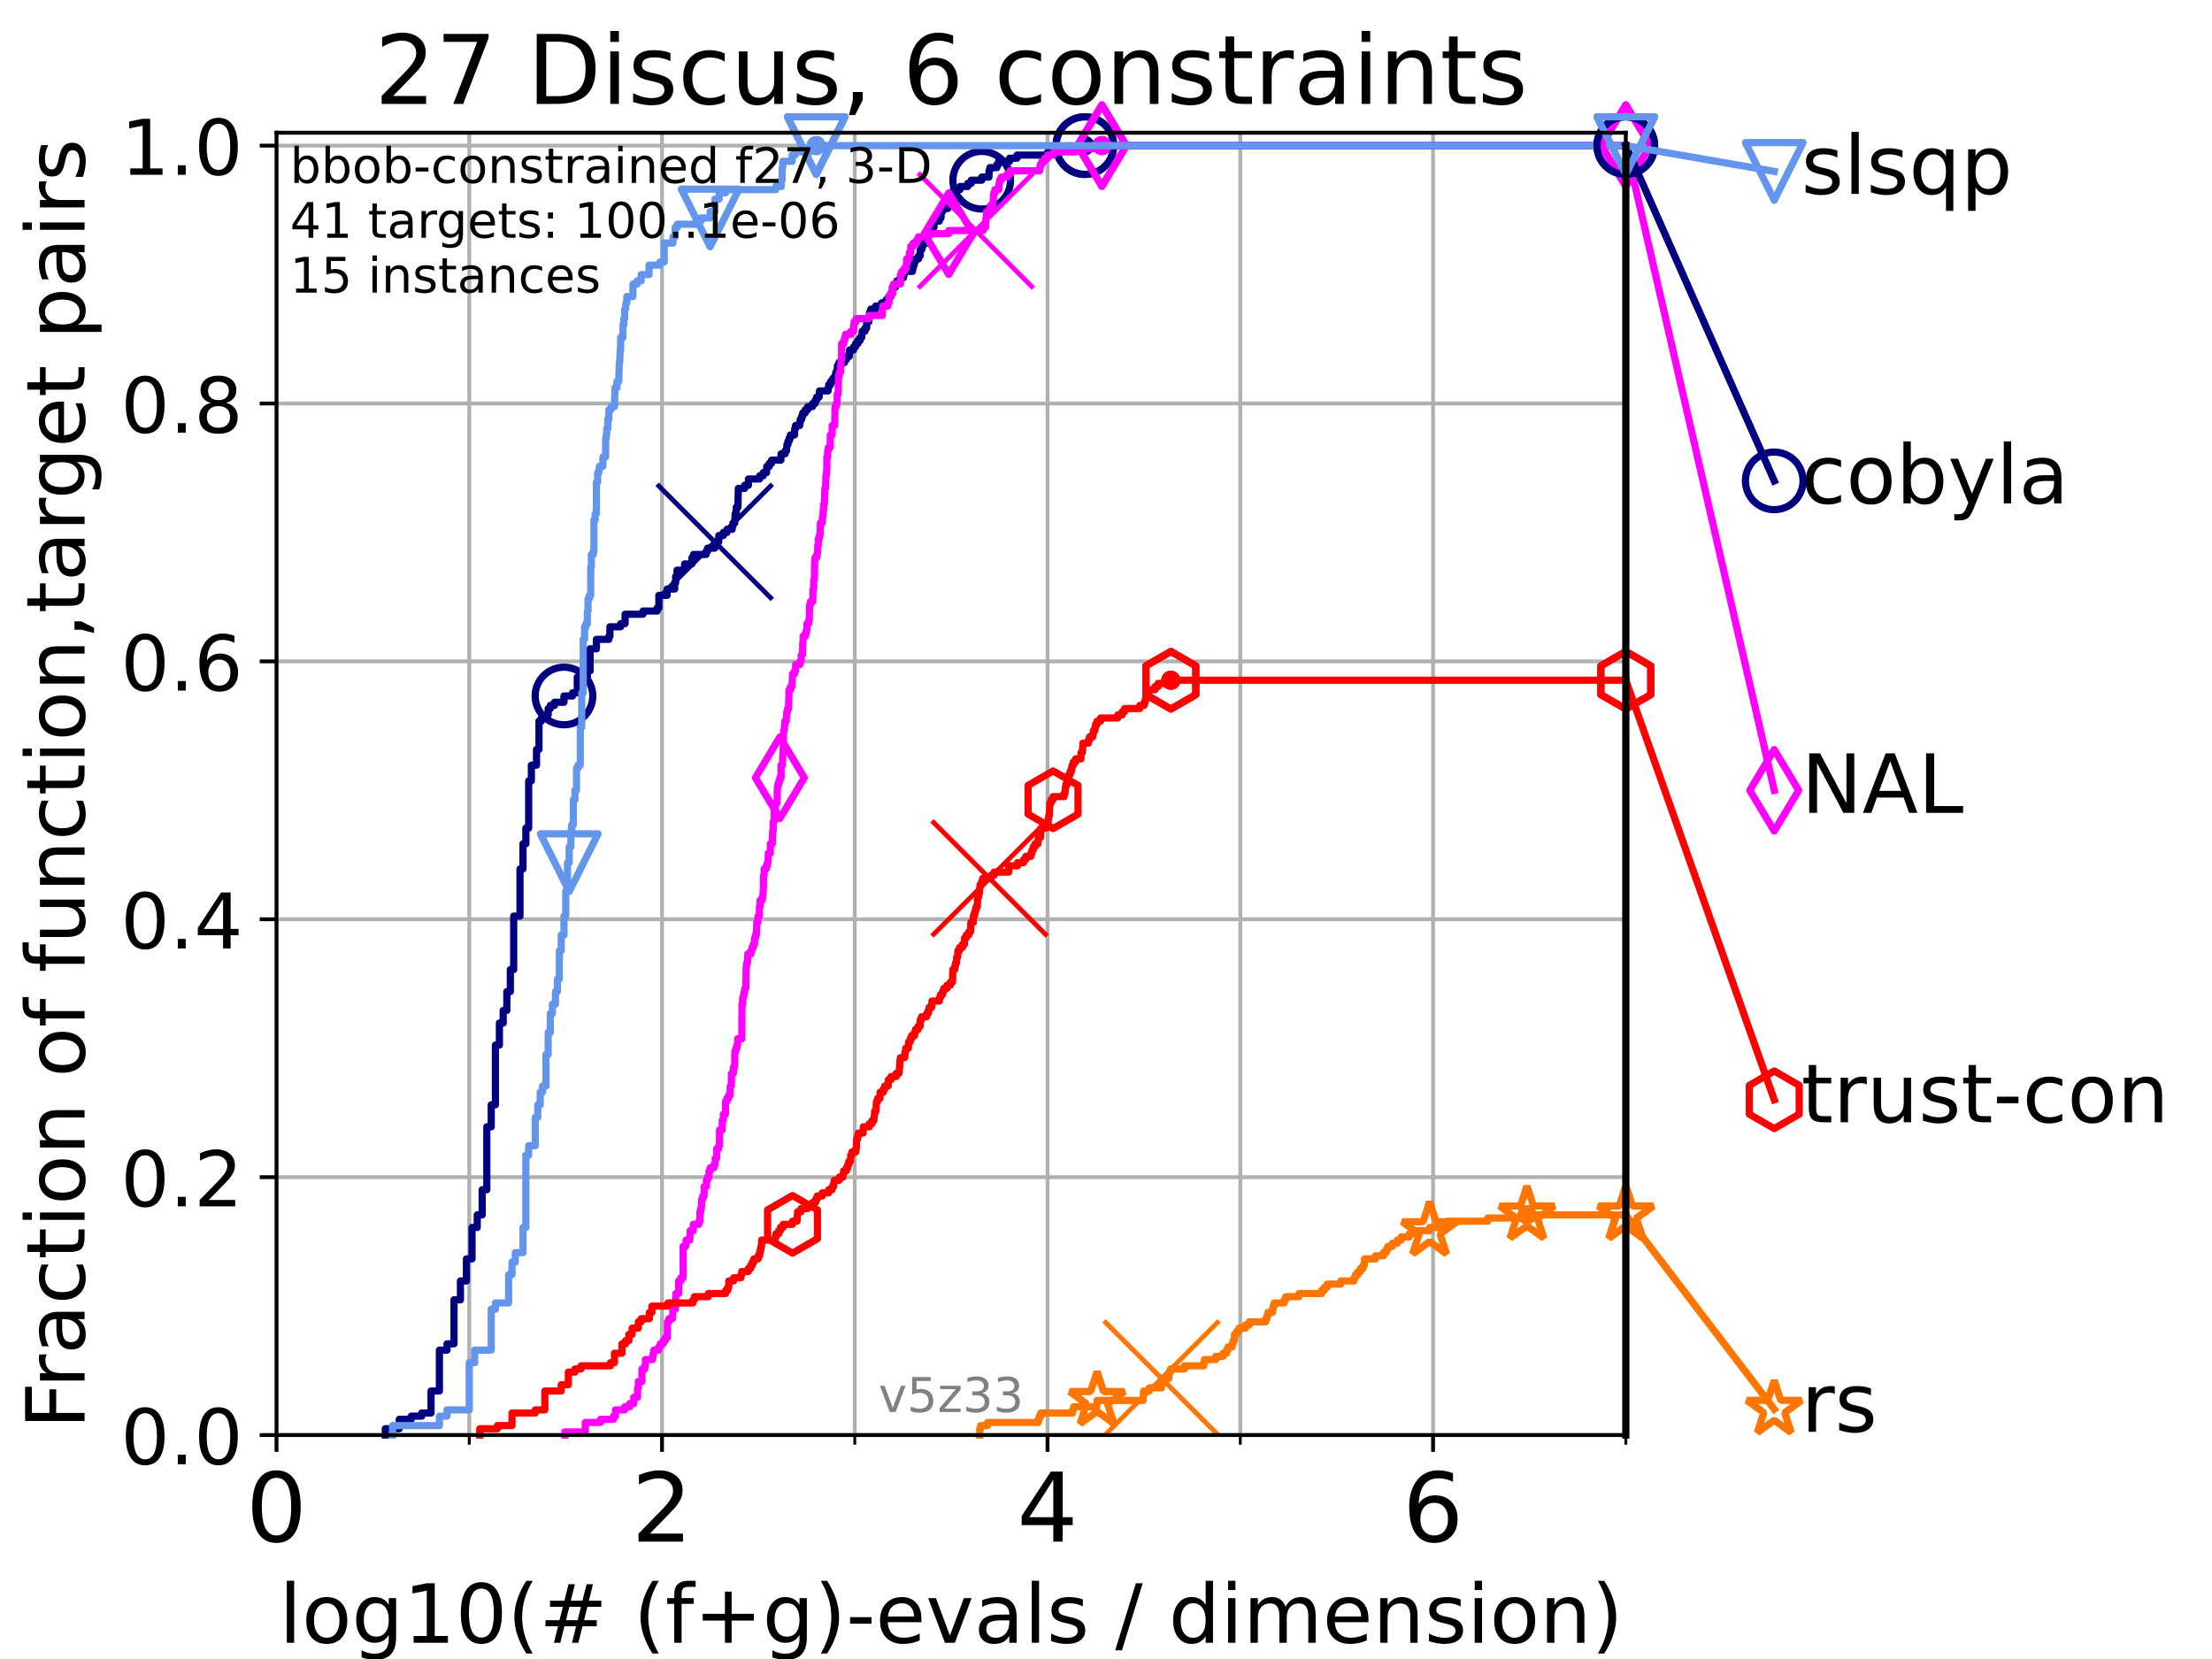 <?xml version="1.0" encoding="utf-8" standalone="no"?>
<!DOCTYPE svg PUBLIC "-//W3C//DTD SVG 1.1//EN"
  "http://www.w3.org/Graphics/SVG/1.1/DTD/svg11.dtd">
<!-- Created with matplotlib (https://matplotlib.org/) -->
<svg height="345.6pt" version="1.1" viewBox="0 0 460.8 345.6" width="460.8pt" xmlns="http://www.w3.org/2000/svg" xmlns:xlink="http://www.w3.org/1999/xlink">
 <defs>
  <style type="text/css">*{stroke-linecap:butt;stroke-linejoin:round;}</style>
 </defs>
 <g id="figure_1">
  <g id="patch_1">
   <path d="M 0 345.6 
L 460.8 345.6 
L 460.8 0 
L 0 0 
z
" style="fill:#ffffff;"/>
  </g>
  <g id="axes_1">
   <g id="patch_2">
    <path d="M 57.6 298.944 
L 338.688 298.944 
L 338.688 27.648 
L 57.6 27.648 
z
" style="fill:#ffffff;"/>
   </g>
   <g id="matplotlib.axis_1">
    <g id="xtick_1">
     <g id="line2d_1">
      <path clip-path="url(#pb3f508d2fb)" d="M 57.6 298.944 
L 57.6 27.648 
" style="fill:none;stroke:#b0b0b0;stroke-linecap:square;stroke-width:0.8;"/>
     </g>
     <g id="line2d_2">
      <defs>
       <path d="M 0 0 
L 0 3.5 
" id="mf996344aed" style="stroke:#000000;stroke-width:0.8;"/>
      </defs>
      <g>
       <use style="stroke:#000000;stroke-width:0.8;" x="57.6" xlink:href="#mf996344aed" y="298.944"/>
      </g>
     </g>
     <g id="text_1">
      <!-- 0 -->
      <g transform="translate(51.237 321.141)scale(0.2 -0.2)">
       <defs>
        <path d="M 31.781 66.406 
Q 24.172 66.406 20.328 58.906 
Q 16.5 51.422 16.5 36.375 
Q 16.5 21.391 20.328 13.891 
Q 24.172 6.391 31.781 6.391 
Q 39.453 6.391 43.281 13.891 
Q 47.125 21.391 47.125 36.375 
Q 47.125 51.422 43.281 58.906 
Q 39.453 66.406 31.781 66.406 
z
M 31.781 74.219 
Q 44.047 74.219 50.516 64.516 
Q 56.984 54.828 56.984 36.375 
Q 56.984 17.969 50.516 8.266 
Q 44.047 -1.422 31.781 -1.422 
Q 19.531 -1.422 13.062 8.266 
Q 6.594 17.969 6.594 36.375 
Q 6.594 54.828 13.062 64.516 
Q 19.531 74.219 31.781 74.219 
z
" id="DejaVuSans-48"/>
       </defs>
       <use xlink:href="#DejaVuSans-48"/>
      </g>
     </g>
    </g>
    <g id="xtick_2">
     <g id="line2d_3">
      <path clip-path="url(#pb3f508d2fb)" d="M 137.911 298.944 
L 137.911 27.648 
" style="fill:none;stroke:#b0b0b0;stroke-linecap:square;stroke-width:0.8;"/>
     </g>
     <g id="line2d_4">
      <g>
       <use style="stroke:#000000;stroke-width:0.8;" x="137.911" xlink:href="#mf996344aed" y="298.944"/>
      </g>
     </g>
     <g id="text_2">
      <!-- 2 -->
      <g transform="translate(131.548 321.141)scale(0.2 -0.2)">
       <defs>
        <path d="M 19.188 8.297 
L 53.609 8.297 
L 53.609 0 
L 7.328 0 
L 7.328 8.297 
Q 12.938 14.109 22.625 23.891 
Q 32.328 33.688 34.812 36.531 
Q 39.547 41.844 41.422 45.531 
Q 43.312 49.219 43.312 52.781 
Q 43.312 58.594 39.234 62.25 
Q 35.156 65.922 28.609 65.922 
Q 23.969 65.922 18.812 64.312 
Q 13.672 62.703 7.812 59.422 
L 7.812 69.391 
Q 13.766 71.781 18.938 73 
Q 24.125 74.219 28.422 74.219 
Q 39.75 74.219 46.484 68.547 
Q 53.219 62.891 53.219 53.422 
Q 53.219 48.922 51.531 44.891 
Q 49.859 40.875 45.406 35.406 
Q 44.188 33.984 37.641 27.219 
Q 31.109 20.453 19.188 8.297 
z
" id="DejaVuSans-50"/>
       </defs>
       <use xlink:href="#DejaVuSans-50"/>
      </g>
     </g>
    </g>
    <g id="xtick_3">
     <g id="line2d_5">
      <path clip-path="url(#pb3f508d2fb)" d="M 218.222 298.944 
L 218.222 27.648 
" style="fill:none;stroke:#b0b0b0;stroke-linecap:square;stroke-width:0.8;"/>
     </g>
     <g id="line2d_6">
      <g>
       <use style="stroke:#000000;stroke-width:0.8;" x="218.222" xlink:href="#mf996344aed" y="298.944"/>
      </g>
     </g>
     <g id="text_3">
      <!-- 4 -->
      <g transform="translate(211.859 321.141)scale(0.2 -0.2)">
       <defs>
        <path d="M 37.797 64.312 
L 12.891 25.391 
L 37.797 25.391 
z
M 35.203 72.906 
L 47.609 72.906 
L 47.609 25.391 
L 58.016 25.391 
L 58.016 17.188 
L 47.609 17.188 
L 47.609 0 
L 37.797 0 
L 37.797 17.188 
L 4.891 17.188 
L 4.891 26.703 
z
" id="DejaVuSans-52"/>
       </defs>
       <use xlink:href="#DejaVuSans-52"/>
      </g>
     </g>
    </g>
    <g id="xtick_4">
     <g id="line2d_7">
      <path clip-path="url(#pb3f508d2fb)" d="M 298.533 298.944 
L 298.533 27.648 
" style="fill:none;stroke:#b0b0b0;stroke-linecap:square;stroke-width:0.8;"/>
     </g>
     <g id="line2d_8">
      <g>
       <use style="stroke:#000000;stroke-width:0.8;" x="298.533" xlink:href="#mf996344aed" y="298.944"/>
      </g>
     </g>
     <g id="text_4">
      <!-- 6 -->
      <g transform="translate(292.17 321.141)scale(0.2 -0.2)">
       <defs>
        <path d="M 33.016 40.375 
Q 26.375 40.375 22.484 35.828 
Q 18.609 31.297 18.609 23.391 
Q 18.609 15.531 22.484 10.953 
Q 26.375 6.391 33.016 6.391 
Q 39.656 6.391 43.531 10.953 
Q 47.406 15.531 47.406 23.391 
Q 47.406 31.297 43.531 35.828 
Q 39.656 40.375 33.016 40.375 
z
M 52.594 71.297 
L 52.594 62.312 
Q 48.875 64.062 45.094 64.984 
Q 41.312 65.922 37.594 65.922 
Q 27.828 65.922 22.672 59.328 
Q 17.531 52.734 16.797 39.406 
Q 19.672 43.656 24.016 45.922 
Q 28.375 48.188 33.594 48.188 
Q 44.578 48.188 50.953 41.516 
Q 57.328 34.859 57.328 23.391 
Q 57.328 12.156 50.688 5.359 
Q 44.047 -1.422 33.016 -1.422 
Q 20.359 -1.422 13.672 8.266 
Q 6.984 17.969 6.984 36.375 
Q 6.984 53.656 15.188 63.938 
Q 23.391 74.219 37.203 74.219 
Q 40.922 74.219 44.703 73.484 
Q 48.484 72.75 52.594 71.297 
z
" id="DejaVuSans-54"/>
       </defs>
       <use xlink:href="#DejaVuSans-54"/>
      </g>
     </g>
    </g>
    <g id="xtick_5">
     <g id="line2d_9">
      <path clip-path="url(#pb3f508d2fb)" d="M 97.755 298.944 
L 97.755 27.648 
" style="fill:none;stroke:#b0b0b0;stroke-linecap:square;stroke-width:0.8;"/>
     </g>
     <g id="line2d_10">
      <defs>
       <path d="M 0 0 
L 0 2 
" id="m2b17254d01" style="stroke:#000000;stroke-width:0.6;"/>
      </defs>
      <g>
       <use style="stroke:#000000;stroke-width:0.6;" x="97.755" xlink:href="#m2b17254d01" y="298.944"/>
      </g>
     </g>
    </g>
    <g id="xtick_6">
     <g id="line2d_11">
      <path clip-path="url(#pb3f508d2fb)" d="M 178.066 298.944 
L 178.066 27.648 
" style="fill:none;stroke:#b0b0b0;stroke-linecap:square;stroke-width:0.8;"/>
     </g>
     <g id="line2d_12">
      <g>
       <use style="stroke:#000000;stroke-width:0.6;" x="178.066" xlink:href="#m2b17254d01" y="298.944"/>
      </g>
     </g>
    </g>
    <g id="xtick_7">
     <g id="line2d_13">
      <path clip-path="url(#pb3f508d2fb)" d="M 258.377 298.944 
L 258.377 27.648 
" style="fill:none;stroke:#b0b0b0;stroke-linecap:square;stroke-width:0.8;"/>
     </g>
     <g id="line2d_14">
      <g>
       <use style="stroke:#000000;stroke-width:0.6;" x="258.377" xlink:href="#m2b17254d01" y="298.944"/>
      </g>
     </g>
    </g>
    <g id="xtick_8">
     <g id="line2d_15">
      <path clip-path="url(#pb3f508d2fb)" d="M 338.688 298.944 
L 338.688 27.648 
" style="fill:none;stroke:#b0b0b0;stroke-linecap:square;stroke-width:0.8;"/>
     </g>
     <g id="line2d_16">
      <g>
       <use style="stroke:#000000;stroke-width:0.6;" x="338.688" xlink:href="#m2b17254d01" y="298.944"/>
      </g>
     </g>
    </g>
    <g id="text_5">
     <!-- log10(# (f+g)-evals / dimension) -->
     <g transform="translate(58.145 342.218)scale(0.17 -0.17)">
      <defs>
       <path d="M 9.422 75.984 
L 18.406 75.984 
L 18.406 0 
L 9.422 0 
z
" id="DejaVuSans-108"/>
       <path d="M 30.609 48.391 
Q 23.391 48.391 19.188 42.75 
Q 14.984 37.109 14.984 27.297 
Q 14.984 17.484 19.156 11.844 
Q 23.344 6.203 30.609 6.203 
Q 37.797 6.203 41.984 11.859 
Q 46.188 17.531 46.188 27.297 
Q 46.188 37.016 41.984 42.703 
Q 37.797 48.391 30.609 48.391 
z
M 30.609 56 
Q 42.328 56 49.016 48.375 
Q 55.719 40.766 55.719 27.297 
Q 55.719 13.875 49.016 6.219 
Q 42.328 -1.422 30.609 -1.422 
Q 18.844 -1.422 12.172 6.219 
Q 5.516 13.875 5.516 27.297 
Q 5.516 40.766 12.172 48.375 
Q 18.844 56 30.609 56 
z
" id="DejaVuSans-111"/>
       <path d="M 45.406 27.984 
Q 45.406 37.75 41.375 43.109 
Q 37.359 48.484 30.078 48.484 
Q 22.859 48.484 18.828 43.109 
Q 14.797 37.75 14.797 27.984 
Q 14.797 18.266 18.828 12.891 
Q 22.859 7.516 30.078 7.516 
Q 37.359 7.516 41.375 12.891 
Q 45.406 18.266 45.406 27.984 
z
M 54.391 6.781 
Q 54.391 -7.172 48.188 -13.984 
Q 42 -20.797 29.203 -20.797 
Q 24.469 -20.797 20.266 -20.094 
Q 16.062 -19.391 12.109 -17.922 
L 12.109 -9.188 
Q 16.062 -11.328 19.922 -12.344 
Q 23.781 -13.375 27.781 -13.375 
Q 36.625 -13.375 41.016 -8.766 
Q 45.406 -4.156 45.406 5.172 
L 45.406 9.625 
Q 42.625 4.781 38.281 2.391 
Q 33.938 0 27.875 0 
Q 17.828 0 11.672 7.656 
Q 5.516 15.328 5.516 27.984 
Q 5.516 40.672 11.672 48.328 
Q 17.828 56 27.875 56 
Q 33.938 56 38.281 53.609 
Q 42.625 51.219 45.406 46.391 
L 45.406 54.688 
L 54.391 54.688 
z
" id="DejaVuSans-103"/>
       <path d="M 12.406 8.297 
L 28.516 8.297 
L 28.516 63.922 
L 10.984 60.406 
L 10.984 69.391 
L 28.422 72.906 
L 38.281 72.906 
L 38.281 8.297 
L 54.391 8.297 
L 54.391 0 
L 12.406 0 
z
" id="DejaVuSans-49"/>
       <path d="M 31 75.875 
Q 24.469 64.656 21.281 53.656 
Q 18.109 42.672 18.109 31.391 
Q 18.109 20.125 21.312 9.062 
Q 24.516 -2 31 -13.188 
L 23.188 -13.188 
Q 15.875 -1.703 12.234 9.375 
Q 8.594 20.453 8.594 31.391 
Q 8.594 42.281 12.203 53.312 
Q 15.828 64.359 23.188 75.875 
z
" id="DejaVuSans-40"/>
       <path d="M 51.125 44 
L 36.922 44 
L 32.812 27.688 
L 47.125 27.688 
z
M 43.797 71.781 
L 38.719 51.516 
L 52.984 51.516 
L 58.109 71.781 
L 65.922 71.781 
L 60.891 51.516 
L 76.125 51.516 
L 76.125 44 
L 58.984 44 
L 54.984 27.688 
L 70.516 27.688 
L 70.516 20.219 
L 53.078 20.219 
L 48 0 
L 40.188 0 
L 45.219 20.219 
L 30.906 20.219 
L 25.875 0 
L 18.016 0 
L 23.094 20.219 
L 7.719 20.219 
L 7.719 27.688 
L 24.906 27.688 
L 29 44 
L 13.281 44 
L 13.281 51.516 
L 30.906 51.516 
L 35.891 71.781 
z
" id="DejaVuSans-35"/>
       <path id="DejaVuSans-32"/>
       <path d="M 37.109 75.984 
L 37.109 68.5 
L 28.516 68.5 
Q 23.688 68.5 21.797 66.547 
Q 19.922 64.594 19.922 59.516 
L 19.922 54.688 
L 34.719 54.688 
L 34.719 47.703 
L 19.922 47.703 
L 19.922 0 
L 10.891 0 
L 10.891 47.703 
L 2.297 47.703 
L 2.297 54.688 
L 10.891 54.688 
L 10.891 58.5 
Q 10.891 67.625 15.141 71.797 
Q 19.391 75.984 28.609 75.984 
z
" id="DejaVuSans-102"/>
       <path d="M 46 62.703 
L 46 35.5 
L 73.188 35.5 
L 73.188 27.203 
L 46 27.203 
L 46 0 
L 37.797 0 
L 37.797 27.203 
L 10.594 27.203 
L 10.594 35.5 
L 37.797 35.5 
L 37.797 62.703 
z
" id="DejaVuSans-43"/>
       <path d="M 8.016 75.875 
L 15.828 75.875 
Q 23.141 64.359 26.781 53.312 
Q 30.422 42.281 30.422 31.391 
Q 30.422 20.453 26.781 9.375 
Q 23.141 -1.703 15.828 -13.188 
L 8.016 -13.188 
Q 14.5 -2 17.703 9.062 
Q 20.906 20.125 20.906 31.391 
Q 20.906 42.672 17.703 53.656 
Q 14.5 64.656 8.016 75.875 
z
" id="DejaVuSans-41"/>
       <path d="M 4.891 31.391 
L 31.203 31.391 
L 31.203 23.391 
L 4.891 23.391 
z
" id="DejaVuSans-45"/>
       <path d="M 56.203 29.594 
L 56.203 25.203 
L 14.891 25.203 
Q 15.484 15.922 20.484 11.062 
Q 25.484 6.203 34.422 6.203 
Q 39.594 6.203 44.453 7.469 
Q 49.312 8.734 54.109 11.281 
L 54.109 2.781 
Q 49.266 0.734 44.188 -0.344 
Q 39.109 -1.422 33.891 -1.422 
Q 20.797 -1.422 13.156 6.188 
Q 5.516 13.812 5.516 26.812 
Q 5.516 40.234 12.766 48.109 
Q 20.016 56 32.328 56 
Q 43.359 56 49.781 48.891 
Q 56.203 41.797 56.203 29.594 
z
M 47.219 32.234 
Q 47.125 39.594 43.094 43.984 
Q 39.062 48.391 32.422 48.391 
Q 24.906 48.391 20.391 44.141 
Q 15.875 39.891 15.188 32.172 
z
" id="DejaVuSans-101"/>
       <path d="M 2.984 54.688 
L 12.5 54.688 
L 29.594 8.797 
L 46.688 54.688 
L 56.203 54.688 
L 35.688 0 
L 23.484 0 
z
" id="DejaVuSans-118"/>
       <path d="M 34.281 27.484 
Q 23.391 27.484 19.188 25 
Q 14.984 22.516 14.984 16.5 
Q 14.984 11.719 18.141 8.906 
Q 21.297 6.109 26.703 6.109 
Q 34.188 6.109 38.703 11.406 
Q 43.219 16.703 43.219 25.484 
L 43.219 27.484 
z
M 52.203 31.203 
L 52.203 0 
L 43.219 0 
L 43.219 8.297 
Q 40.141 3.328 35.547 0.953 
Q 30.953 -1.422 24.312 -1.422 
Q 15.922 -1.422 10.953 3.297 
Q 6 8.016 6 15.922 
Q 6 25.141 12.172 29.828 
Q 18.359 34.516 30.609 34.516 
L 43.219 34.516 
L 43.219 35.406 
Q 43.219 41.609 39.141 45 
Q 35.062 48.391 27.688 48.391 
Q 23 48.391 18.547 47.266 
Q 14.109 46.141 10.016 43.891 
L 10.016 52.203 
Q 14.938 54.109 19.578 55.047 
Q 24.219 56 28.609 56 
Q 40.484 56 46.344 49.844 
Q 52.203 43.703 52.203 31.203 
z
" id="DejaVuSans-97"/>
       <path d="M 44.281 53.078 
L 44.281 44.578 
Q 40.484 46.531 36.375 47.5 
Q 32.281 48.484 27.875 48.484 
Q 21.188 48.484 17.844 46.438 
Q 14.5 44.391 14.5 40.281 
Q 14.5 37.156 16.891 35.375 
Q 19.281 33.594 26.516 31.984 
L 29.594 31.297 
Q 39.156 29.25 43.188 25.516 
Q 47.219 21.781 47.219 15.094 
Q 47.219 7.469 41.188 3.016 
Q 35.156 -1.422 24.609 -1.422 
Q 20.219 -1.422 15.453 -0.562 
Q 10.688 0.297 5.422 2 
L 5.422 11.281 
Q 10.406 8.688 15.234 7.391 
Q 20.062 6.109 24.812 6.109 
Q 31.156 6.109 34.562 8.281 
Q 37.984 10.453 37.984 14.406 
Q 37.984 18.062 35.516 20.016 
Q 33.062 21.969 24.703 23.781 
L 21.578 24.516 
Q 13.234 26.266 9.516 29.906 
Q 5.812 33.547 5.812 39.891 
Q 5.812 47.609 11.281 51.797 
Q 16.75 56 26.812 56 
Q 31.781 56 36.172 55.266 
Q 40.578 54.547 44.281 53.078 
z
" id="DejaVuSans-115"/>
       <path d="M 25.391 72.906 
L 33.688 72.906 
L 8.297 -9.281 
L 0 -9.281 
z
" id="DejaVuSans-47"/>
       <path d="M 45.406 46.391 
L 45.406 75.984 
L 54.391 75.984 
L 54.391 0 
L 45.406 0 
L 45.406 8.203 
Q 42.578 3.328 38.25 0.953 
Q 33.938 -1.422 27.875 -1.422 
Q 17.969 -1.422 11.734 6.484 
Q 5.516 14.406 5.516 27.297 
Q 5.516 40.188 11.734 48.094 
Q 17.969 56 27.875 56 
Q 33.938 56 38.25 53.625 
Q 42.578 51.266 45.406 46.391 
z
M 14.797 27.297 
Q 14.797 17.391 18.875 11.75 
Q 22.953 6.109 30.078 6.109 
Q 37.203 6.109 41.297 11.75 
Q 45.406 17.391 45.406 27.297 
Q 45.406 37.203 41.297 42.844 
Q 37.203 48.484 30.078 48.484 
Q 22.953 48.484 18.875 42.844 
Q 14.797 37.203 14.797 27.297 
z
" id="DejaVuSans-100"/>
       <path d="M 9.422 54.688 
L 18.406 54.688 
L 18.406 0 
L 9.422 0 
z
M 9.422 75.984 
L 18.406 75.984 
L 18.406 64.594 
L 9.422 64.594 
z
" id="DejaVuSans-105"/>
       <path d="M 52 44.188 
Q 55.375 50.25 60.062 53.125 
Q 64.75 56 71.094 56 
Q 79.641 56 84.281 50.016 
Q 88.922 44.047 88.922 33.016 
L 88.922 0 
L 79.891 0 
L 79.891 32.719 
Q 79.891 40.578 77.094 44.375 
Q 74.312 48.188 68.609 48.188 
Q 61.625 48.188 57.562 43.547 
Q 53.516 38.922 53.516 30.906 
L 53.516 0 
L 44.484 0 
L 44.484 32.719 
Q 44.484 40.625 41.703 44.406 
Q 38.922 48.188 33.109 48.188 
Q 26.219 48.188 22.156 43.531 
Q 18.109 38.875 18.109 30.906 
L 18.109 0 
L 9.078 0 
L 9.078 54.688 
L 18.109 54.688 
L 18.109 46.188 
Q 21.188 51.219 25.484 53.609 
Q 29.781 56 35.688 56 
Q 41.656 56 45.828 52.969 
Q 50 49.953 52 44.188 
z
" id="DejaVuSans-109"/>
       <path d="M 54.891 33.016 
L 54.891 0 
L 45.906 0 
L 45.906 32.719 
Q 45.906 40.484 42.875 44.328 
Q 39.844 48.188 33.797 48.188 
Q 26.516 48.188 22.312 43.547 
Q 18.109 38.922 18.109 30.906 
L 18.109 0 
L 9.078 0 
L 9.078 54.688 
L 18.109 54.688 
L 18.109 46.188 
Q 21.344 51.125 25.703 53.562 
Q 30.078 56 35.797 56 
Q 45.219 56 50.047 50.172 
Q 54.891 44.344 54.891 33.016 
z
" id="DejaVuSans-110"/>
      </defs>
      <use xlink:href="#DejaVuSans-108"/>
      <use x="27.783" xlink:href="#DejaVuSans-111"/>
      <use x="88.965" xlink:href="#DejaVuSans-103"/>
      <use x="152.441" xlink:href="#DejaVuSans-49"/>
      <use x="216.064" xlink:href="#DejaVuSans-48"/>
      <use x="279.688" xlink:href="#DejaVuSans-40"/>
      <use x="318.701" xlink:href="#DejaVuSans-35"/>
      <use x="402.49" xlink:href="#DejaVuSans-32"/>
      <use x="434.277" xlink:href="#DejaVuSans-40"/>
      <use x="473.291" xlink:href="#DejaVuSans-102"/>
      <use x="508.496" xlink:href="#DejaVuSans-43"/>
      <use x="592.285" xlink:href="#DejaVuSans-103"/>
      <use x="655.762" xlink:href="#DejaVuSans-41"/>
      <use x="694.775" xlink:href="#DejaVuSans-45"/>
      <use x="730.859" xlink:href="#DejaVuSans-101"/>
      <use x="792.383" xlink:href="#DejaVuSans-118"/>
      <use x="851.562" xlink:href="#DejaVuSans-97"/>
      <use x="912.842" xlink:href="#DejaVuSans-108"/>
      <use x="940.625" xlink:href="#DejaVuSans-115"/>
      <use x="992.725" xlink:href="#DejaVuSans-32"/>
      <use x="1024.512" xlink:href="#DejaVuSans-47"/>
      <use x="1058.203" xlink:href="#DejaVuSans-32"/>
      <use x="1089.99" xlink:href="#DejaVuSans-100"/>
      <use x="1153.467" xlink:href="#DejaVuSans-105"/>
      <use x="1181.25" xlink:href="#DejaVuSans-109"/>
      <use x="1278.662" xlink:href="#DejaVuSans-101"/>
      <use x="1340.186" xlink:href="#DejaVuSans-110"/>
      <use x="1403.564" xlink:href="#DejaVuSans-115"/>
      <use x="1455.664" xlink:href="#DejaVuSans-105"/>
      <use x="1483.447" xlink:href="#DejaVuSans-111"/>
      <use x="1544.629" xlink:href="#DejaVuSans-110"/>
      <use x="1608.008" xlink:href="#DejaVuSans-41"/>
     </g>
    </g>
   </g>
   <g id="matplotlib.axis_2">
    <g id="ytick_1">
     <g id="line2d_17">
      <path clip-path="url(#pb3f508d2fb)" d="M 57.6 298.944 
L 338.688 298.944 
" style="fill:none;stroke:#b0b0b0;stroke-linecap:square;stroke-width:0.8;"/>
     </g>
     <g id="line2d_18">
      <defs>
       <path d="M 0 0 
L -3.5 0 
" id="me99b750e2c" style="stroke:#000000;stroke-width:0.8;"/>
      </defs>
      <g>
       <use style="stroke:#000000;stroke-width:0.8;" x="57.6" xlink:href="#me99b750e2c" y="298.944"/>
      </g>
     </g>
     <g id="text_6">
      <!-- 0.0 -->
      <g transform="translate(25.155 305.023)scale(0.16 -0.16)">
       <defs>
        <path d="M 10.688 12.406 
L 21 12.406 
L 21 0 
L 10.688 0 
z
" id="DejaVuSans-46"/>
       </defs>
       <use xlink:href="#DejaVuSans-48"/>
       <use x="63.623" xlink:href="#DejaVuSans-46"/>
       <use x="95.41" xlink:href="#DejaVuSans-48"/>
      </g>
     </g>
    </g>
    <g id="ytick_2">
     <g id="line2d_19">
      <path clip-path="url(#pb3f508d2fb)" d="M 57.6 245.222 
L 338.688 245.222 
" style="fill:none;stroke:#b0b0b0;stroke-linecap:square;stroke-width:0.8;"/>
     </g>
     <g id="line2d_20">
      <g>
       <use style="stroke:#000000;stroke-width:0.8;" x="57.6" xlink:href="#me99b750e2c" y="245.222"/>
      </g>
     </g>
     <g id="text_7">
      <!-- 0.2 -->
      <g transform="translate(25.155 251.301)scale(0.16 -0.16)">
       <use xlink:href="#DejaVuSans-48"/>
       <use x="63.623" xlink:href="#DejaVuSans-46"/>
       <use x="95.41" xlink:href="#DejaVuSans-50"/>
      </g>
     </g>
    </g>
    <g id="ytick_3">
     <g id="line2d_21">
      <path clip-path="url(#pb3f508d2fb)" d="M 57.6 191.5 
L 338.688 191.5 
" style="fill:none;stroke:#b0b0b0;stroke-linecap:square;stroke-width:0.8;"/>
     </g>
     <g id="line2d_22">
      <g>
       <use style="stroke:#000000;stroke-width:0.8;" x="57.6" xlink:href="#me99b750e2c" y="191.5"/>
      </g>
     </g>
     <g id="text_8">
      <!-- 0.4 -->
      <g transform="translate(25.155 197.579)scale(0.16 -0.16)">
       <use xlink:href="#DejaVuSans-48"/>
       <use x="63.623" xlink:href="#DejaVuSans-46"/>
       <use x="95.41" xlink:href="#DejaVuSans-52"/>
      </g>
     </g>
    </g>
    <g id="ytick_4">
     <g id="line2d_23">
      <path clip-path="url(#pb3f508d2fb)" d="M 57.6 137.778 
L 338.688 137.778 
" style="fill:none;stroke:#b0b0b0;stroke-linecap:square;stroke-width:0.8;"/>
     </g>
     <g id="line2d_24">
      <g>
       <use style="stroke:#000000;stroke-width:0.8;" x="57.6" xlink:href="#me99b750e2c" y="137.778"/>
      </g>
     </g>
     <g id="text_9">
      <!-- 0.6 -->
      <g transform="translate(25.155 143.857)scale(0.16 -0.16)">
       <use xlink:href="#DejaVuSans-48"/>
       <use x="63.623" xlink:href="#DejaVuSans-46"/>
       <use x="95.41" xlink:href="#DejaVuSans-54"/>
      </g>
     </g>
    </g>
    <g id="ytick_5">
     <g id="line2d_25">
      <path clip-path="url(#pb3f508d2fb)" d="M 57.6 84.056 
L 338.688 84.056 
" style="fill:none;stroke:#b0b0b0;stroke-linecap:square;stroke-width:0.8;"/>
     </g>
     <g id="line2d_26">
      <g>
       <use style="stroke:#000000;stroke-width:0.8;" x="57.6" xlink:href="#me99b750e2c" y="84.056"/>
      </g>
     </g>
     <g id="text_10">
      <!-- 0.8 -->
      <g transform="translate(25.155 90.135)scale(0.16 -0.16)">
       <defs>
        <path d="M 31.781 34.625 
Q 24.75 34.625 20.719 30.859 
Q 16.703 27.094 16.703 20.516 
Q 16.703 13.922 20.719 10.156 
Q 24.75 6.391 31.781 6.391 
Q 38.812 6.391 42.859 10.172 
Q 46.922 13.969 46.922 20.516 
Q 46.922 27.094 42.891 30.859 
Q 38.875 34.625 31.781 34.625 
z
M 21.922 38.812 
Q 15.578 40.375 12.031 44.719 
Q 8.5 49.078 8.5 55.328 
Q 8.5 64.062 14.719 69.141 
Q 20.953 74.219 31.781 74.219 
Q 42.672 74.219 48.875 69.141 
Q 55.078 64.062 55.078 55.328 
Q 55.078 49.078 51.531 44.719 
Q 48 40.375 41.703 38.812 
Q 48.828 37.156 52.797 32.312 
Q 56.781 27.484 56.781 20.516 
Q 56.781 9.906 50.312 4.234 
Q 43.844 -1.422 31.781 -1.422 
Q 19.734 -1.422 13.25 4.234 
Q 6.781 9.906 6.781 20.516 
Q 6.781 27.484 10.781 32.312 
Q 14.797 37.156 21.922 38.812 
z
M 18.312 54.391 
Q 18.312 48.734 21.844 45.562 
Q 25.391 42.391 31.781 42.391 
Q 38.141 42.391 41.719 45.562 
Q 45.312 48.734 45.312 54.391 
Q 45.312 60.062 41.719 63.234 
Q 38.141 66.406 31.781 66.406 
Q 25.391 66.406 21.844 63.234 
Q 18.312 60.062 18.312 54.391 
z
" id="DejaVuSans-56"/>
       </defs>
       <use xlink:href="#DejaVuSans-48"/>
       <use x="63.623" xlink:href="#DejaVuSans-46"/>
       <use x="95.41" xlink:href="#DejaVuSans-56"/>
      </g>
     </g>
    </g>
    <g id="ytick_6">
     <g id="line2d_27">
      <path clip-path="url(#pb3f508d2fb)" d="M 57.6 30.334 
L 338.688 30.334 
" style="fill:none;stroke:#b0b0b0;stroke-linecap:square;stroke-width:0.8;"/>
     </g>
     <g id="line2d_28">
      <g>
       <use style="stroke:#000000;stroke-width:0.8;" x="57.6" xlink:href="#me99b750e2c" y="30.334"/>
      </g>
     </g>
     <g id="text_11">
      <!-- 1.0 -->
      <g transform="translate(25.155 36.413)scale(0.16 -0.16)">
       <use xlink:href="#DejaVuSans-49"/>
       <use x="63.623" xlink:href="#DejaVuSans-46"/>
       <use x="95.41" xlink:href="#DejaVuSans-48"/>
      </g>
     </g>
    </g>
    <g id="text_12">
     <!-- Fraction of function,target pairs -->
     <g transform="translate(17.62 297.681)rotate(-90)scale(0.17 -0.17)">
      <defs>
       <path d="M 9.812 72.906 
L 51.703 72.906 
L 51.703 64.594 
L 19.672 64.594 
L 19.672 43.109 
L 48.578 43.109 
L 48.578 34.812 
L 19.672 34.812 
L 19.672 0 
L 9.812 0 
z
" id="DejaVuSans-70"/>
       <path d="M 41.109 46.297 
Q 39.594 47.172 37.812 47.578 
Q 36.031 48 33.891 48 
Q 26.266 48 22.188 43.047 
Q 18.109 38.094 18.109 28.812 
L 18.109 0 
L 9.078 0 
L 9.078 54.688 
L 18.109 54.688 
L 18.109 46.188 
Q 20.953 51.172 25.484 53.578 
Q 30.031 56 36.531 56 
Q 37.453 56 38.578 55.875 
Q 39.703 55.766 41.062 55.516 
z
" id="DejaVuSans-114"/>
       <path d="M 48.781 52.594 
L 48.781 44.188 
Q 44.969 46.297 41.141 47.344 
Q 37.312 48.391 33.406 48.391 
Q 24.656 48.391 19.812 42.844 
Q 14.984 37.312 14.984 27.297 
Q 14.984 17.281 19.812 11.734 
Q 24.656 6.203 33.406 6.203 
Q 37.312 6.203 41.141 7.25 
Q 44.969 8.297 48.781 10.406 
L 48.781 2.094 
Q 45.016 0.344 40.984 -0.531 
Q 36.969 -1.422 32.422 -1.422 
Q 20.062 -1.422 12.781 6.344 
Q 5.516 14.109 5.516 27.297 
Q 5.516 40.672 12.859 48.328 
Q 20.219 56 33.016 56 
Q 37.156 56 41.109 55.141 
Q 45.062 54.297 48.781 52.594 
z
" id="DejaVuSans-99"/>
       <path d="M 18.312 70.219 
L 18.312 54.688 
L 36.812 54.688 
L 36.812 47.703 
L 18.312 47.703 
L 18.312 18.016 
Q 18.312 11.328 20.141 9.422 
Q 21.969 7.516 27.594 7.516 
L 36.812 7.516 
L 36.812 0 
L 27.594 0 
Q 17.188 0 13.234 3.875 
Q 9.281 7.766 9.281 18.016 
L 9.281 47.703 
L 2.688 47.703 
L 2.688 54.688 
L 9.281 54.688 
L 9.281 70.219 
z
" id="DejaVuSans-116"/>
       <path d="M 8.5 21.578 
L 8.5 54.688 
L 17.484 54.688 
L 17.484 21.922 
Q 17.484 14.156 20.5 10.266 
Q 23.531 6.391 29.594 6.391 
Q 36.859 6.391 41.078 11.031 
Q 45.312 15.672 45.312 23.688 
L 45.312 54.688 
L 54.297 54.688 
L 54.297 0 
L 45.312 0 
L 45.312 8.406 
Q 42.047 3.422 37.719 1 
Q 33.406 -1.422 27.688 -1.422 
Q 18.266 -1.422 13.375 4.438 
Q 8.5 10.297 8.5 21.578 
z
M 31.109 56 
z
" id="DejaVuSans-117"/>
       <path d="M 11.719 12.406 
L 22.016 12.406 
L 22.016 4 
L 14.016 -11.625 
L 7.719 -11.625 
L 11.719 4 
z
" id="DejaVuSans-44"/>
       <path d="M 18.109 8.203 
L 18.109 -20.797 
L 9.078 -20.797 
L 9.078 54.688 
L 18.109 54.688 
L 18.109 46.391 
Q 20.953 51.266 25.266 53.625 
Q 29.594 56 35.594 56 
Q 45.562 56 51.781 48.094 
Q 58.016 40.188 58.016 27.297 
Q 58.016 14.406 51.781 6.484 
Q 45.562 -1.422 35.594 -1.422 
Q 29.594 -1.422 25.266 0.953 
Q 20.953 3.328 18.109 8.203 
z
M 48.688 27.297 
Q 48.688 37.203 44.609 42.844 
Q 40.531 48.484 33.406 48.484 
Q 26.266 48.484 22.188 42.844 
Q 18.109 37.203 18.109 27.297 
Q 18.109 17.391 22.188 11.75 
Q 26.266 6.109 33.406 6.109 
Q 40.531 6.109 44.609 11.75 
Q 48.688 17.391 48.688 27.297 
z
" id="DejaVuSans-112"/>
      </defs>
      <use xlink:href="#DejaVuSans-70"/>
      <use x="50.27" xlink:href="#DejaVuSans-114"/>
      <use x="91.383" xlink:href="#DejaVuSans-97"/>
      <use x="152.662" xlink:href="#DejaVuSans-99"/>
      <use x="207.643" xlink:href="#DejaVuSans-116"/>
      <use x="246.852" xlink:href="#DejaVuSans-105"/>
      <use x="274.635" xlink:href="#DejaVuSans-111"/>
      <use x="335.816" xlink:href="#DejaVuSans-110"/>
      <use x="399.195" xlink:href="#DejaVuSans-32"/>
      <use x="430.982" xlink:href="#DejaVuSans-111"/>
      <use x="492.164" xlink:href="#DejaVuSans-102"/>
      <use x="527.369" xlink:href="#DejaVuSans-32"/>
      <use x="559.156" xlink:href="#DejaVuSans-102"/>
      <use x="594.361" xlink:href="#DejaVuSans-117"/>
      <use x="657.74" xlink:href="#DejaVuSans-110"/>
      <use x="721.119" xlink:href="#DejaVuSans-99"/>
      <use x="776.1" xlink:href="#DejaVuSans-116"/>
      <use x="815.309" xlink:href="#DejaVuSans-105"/>
      <use x="843.092" xlink:href="#DejaVuSans-111"/>
      <use x="904.273" xlink:href="#DejaVuSans-110"/>
      <use x="967.652" xlink:href="#DejaVuSans-44"/>
      <use x="999.439" xlink:href="#DejaVuSans-116"/>
      <use x="1038.648" xlink:href="#DejaVuSans-97"/>
      <use x="1099.928" xlink:href="#DejaVuSans-114"/>
      <use x="1139.291" xlink:href="#DejaVuSans-103"/>
      <use x="1202.768" xlink:href="#DejaVuSans-101"/>
      <use x="1264.291" xlink:href="#DejaVuSans-116"/>
      <use x="1303.5" xlink:href="#DejaVuSans-32"/>
      <use x="1335.287" xlink:href="#DejaVuSans-112"/>
      <use x="1398.764" xlink:href="#DejaVuSans-97"/>
      <use x="1460.043" xlink:href="#DejaVuSans-105"/>
      <use x="1487.826" xlink:href="#DejaVuSans-114"/>
      <use x="1528.939" xlink:href="#DejaVuSans-115"/>
     </g>
    </g>
   </g>
   <g id="line2d_29">
    <defs>
     <path d="M 0 1.5 
C 0.398 1.5 0.779 1.342 1.061 1.061 
C 1.342 0.779 1.5 0.398 1.5 0 
C 1.5 -0.398 1.342 -0.779 1.061 -1.061 
C 0.779 -1.342 0.398 -1.5 0 -1.5 
C -0.398 -1.5 -0.779 -1.342 -1.061 -1.061 
C -1.342 -0.779 -1.5 -0.398 -1.5 0 
C -1.5 0.398 -1.342 0.779 -1.061 1.061 
C -0.779 1.342 -0.398 1.5 0 1.5 
z
" id="m5b602a40f3" style="stroke:#000080;"/>
    </defs>
    <g>
     <use style="fill:#000080;stroke:#000080;" x="225.995" xlink:href="#m5b602a40f3" y="30.334"/>
     <use style="fill:#000080;stroke:#000080;" x="225.995" xlink:href="#m5b602a40f3" y="30.334"/>
    </g>
   </g>
   <g id="line2d_30">
    <path d="M 80.259 298.944 
L 80.259 297.634 
L 83.172 297.634 
L 83.172 295.668 
L 85.667 295.668 
L 85.667 295.013 
L 87.85 295.013 
L 87.85 294.358 
L 89.79 294.358 
L 89.79 289.772 
L 91.535 289.772 
L 91.535 281.255 
L 93.122 281.255 
L 93.122 279.945 
L 94.576 279.945 
L 94.576 270.773 
L 95.918 270.773 
L 95.918 266.842 
L 97.164 266.842 
L 97.164 262.256 
L 98.327 262.256 
L 98.327 255.704 
L 99.418 255.704 
L 99.418 253.084 
L 100.444 253.084 
L 100.444 247.843 
L 101.413 247.843 
L 101.413 234.74 
L 102.331 234.74 
L 102.331 230.154 
L 103.203 230.154 
L 103.203 217.706 
L 104.034 217.706 
L 104.034 213.12 
L 104.826 213.12 
L 104.826 210.499 
L 105.585 210.499 
L 105.585 206.568 
L 106.312 206.568 
L 106.312 201.982 
L 107.009 201.982 
L 107.009 190.845 
L 108.326 190.845 
L 108.326 181.018 
L 108.949 181.018 
L 108.949 175.777 
L 109.55 175.777 
L 109.55 172.501 
L 110.132 172.501 
L 110.132 162.674 
L 110.694 162.674 
L 110.694 159.398 
L 111.768 159.398 
L 111.768 156.122 
L 112.281 156.122 
L 112.281 150.226 
L 112.779 150.226 
L 112.779 149.571 
L 113.735 149.571 
L 113.735 148.916 
L 114.194 148.916 
L 114.194 147.605 
L 114.641 147.605 
L 114.641 146.95 
L 115.502 146.95 
L 115.502 146.295 
L 117.486 146.295 
L 117.486 144.985 
L 119.267 144.985 
L 119.267 144.33 
L 120.255 144.33 
L 120.255 141.054 
L 122.362 141.054 
L 122.362 139.743 
L 122.92 139.743 
L 122.92 135.157 
L 124.242 135.157 
L 124.242 133.192 
L 126.839 133.192 
L 126.839 132.537 
L 127.057 132.537 
L 127.057 130.571 
L 129.291 130.571 
L 129.291 129.916 
L 130.219 129.916 
L 130.219 127.951 
L 133.947 127.951 
L 133.947 127.296 
L 136.894 127.296 
L 136.894 126.641 
L 137.259 126.641 
L 137.259 124.02 
L 138.982 124.02 
L 138.982 122.71 
L 140.549 122.71 
L 140.549 121.399 
L 140.748 121.399 
L 140.748 120.089 
L 141.042 120.089 
L 141.042 118.779 
L 142.576 118.779 
L 142.62 117.469 
L 144.148 117.469 
L 144.148 116.158 
L 144.471 116.158 
L 144.471 115.503 
L 147.096 115.503 
L 147.096 114.848 
L 147.402 114.848 
L 147.402 114.193 
L 148.889 114.193 
L 148.889 112.883 
L 149.735 112.883 
L 149.735 111.572 
L 150.683 111.572 
L 150.683 110.917 
L 151.448 110.917 
L 151.448 110.262 
L 152.537 110.262 
L 152.537 109.607 
L 152.687 109.607 
L 152.687 108.952 
L 153.057 108.952 
L 153.154 106.986 
L 153.347 106.986 
L 153.371 105.676 
L 153.727 105.676 
L 153.797 101.745 
L 155.124 101.745 
L 155.124 101.09 
L 155.908 101.09 
L 155.908 99.78 
L 158.232 99.78 
L 158.232 99.124 
L 158.977 99.124 
L 158.977 98.469 
L 159.692 98.469 
L 159.725 97.159 
L 160.266 97.159 
L 160.266 96.504 
L 160.743 96.504 
L 160.743 95.849 
L 162.673 95.849 
L 162.701 94.538 
L 163.563 94.538 
L 163.563 93.883 
L 163.854 93.883 
L 163.933 92.573 
L 164.154 92.573 
L 164.154 91.918 
L 164.397 91.918 
L 164.397 91.263 
L 164.663 91.263 
L 164.663 90.608 
L 165.507 90.608 
L 165.555 89.297 
L 165.721 89.297 
L 165.721 88.642 
L 166.595 88.642 
L 166.595 87.987 
L 166.707 87.987 
L 166.707 87.332 
L 167.016 87.332 
L 167.016 86.677 
L 167.223 86.677 
L 167.223 86.022 
L 167.735 86.022 
L 167.735 85.366 
L 168.263 85.366 
L 168.263 84.711 
L 169.254 84.711 
L 169.254 84.056 
L 169.814 84.056 
L 169.814 83.401 
L 170.101 83.401 
L 170.101 82.746 
L 170.625 82.746 
L 170.714 81.435 
L 172.514 81.435 
L 172.514 80.78 
L 172.634 80.78 
L 172.634 80.125 
L 173.042 80.125 
L 173.042 79.47 
L 173.493 79.47 
L 173.493 78.815 
L 173.955 78.815 
L 173.955 78.16 
L 174.138 78.16 
L 174.138 77.505 
L 174.399 77.505 
L 174.442 76.194 
L 174.754 76.194 
L 174.754 75.539 
L 175.909 75.539 
L 175.909 74.884 
L 176.345 74.884 
L 176.345 74.229 
L 176.938 74.229 
L 176.95 72.919 
L 177.809 72.919 
L 177.809 72.263 
L 178.223 72.263 
L 178.223 71.608 
L 178.705 71.608 
L 178.705 70.953 
L 179.17 70.953 
L 179.17 70.298 
L 179.51 70.298 
L 179.612 68.988 
L 180.193 68.988 
L 180.193 68.333 
L 180.544 68.333 
L 180.549 67.022 
L 181.002 67.022 
L 181.075 65.712 
L 181.149 65.712 
L 181.149 65.057 
L 181.395 65.057 
L 181.395 64.402 
L 182.403 64.402 
L 182.403 63.747 
L 183.658 63.747 
L 183.658 63.091 
L 184.61 63.091 
L 184.61 62.436 
L 185.122 62.436 
L 185.122 61.781 
L 185.608 61.781 
L 185.608 61.126 
L 185.899 61.126 
L 185.899 59.816 
L 186.551 59.816 
L 186.551 59.161 
L 186.852 59.161 
L 186.852 58.505 
L 187.517 58.505 
L 187.517 57.85 
L 188.226 57.85 
L 188.226 57.195 
L 188.372 57.195 
L 188.372 56.54 
L 190.081 56.54 
L 190.081 55.885 
L 190.244 55.885 
L 190.244 55.23 
L 190.44 55.23 
L 190.44 54.575 
L 190.65 54.575 
L 190.65 53.919 
L 191.364 53.919 
L 191.364 53.264 
L 191.705 53.264 
L 191.708 51.954 
L 192.055 51.954 
L 192.055 51.299 
L 192.262 51.299 
L 192.262 50.644 
L 193.058 50.644 
L 193.058 49.988 
L 193.276 49.988 
L 193.382 48.678 
L 193.615 48.678 
L 193.629 47.368 
L 194.563 47.368 
L 194.593 46.058 
L 195.689 46.058 
L 195.689 45.402 
L 196.028 45.402 
L 196.086 44.092 
L 196.339 44.092 
L 196.339 43.437 
L 197.472 43.437 
L 197.472 42.782 
L 197.922 42.782 
L 197.963 41.472 
L 198.263 41.472 
L 198.265 40.161 
L 198.589 40.161 
L 198.589 39.506 
L 199.998 39.506 
L 199.998 38.851 
L 201.61 38.851 
L 201.61 38.196 
L 202.328 38.196 
L 202.328 37.541 
L 204.512 37.541 
L 204.512 36.886 
L 206.022 36.886 
L 206.031 35.575 
L 206.203 35.575 
L 206.203 34.92 
L 207.673 34.92 
L 207.673 34.265 
L 208.029 34.265 
L 208.029 33.61 
L 210.322 33.61 
L 210.322 32.955 
L 211.874 32.955 
L 211.874 32.3 
L 218.244 32.3 
L 218.244 31.644 
L 221.014 31.644 
L 221.014 30.989 
L 225.995 30.989 
L 225.995 30.334 
L 338.688 30.334 
L 338.688 30.334 
" style="fill:none;stroke:#000080;stroke-linecap:square;stroke-width:1.5;"/>
   </g>
   <g id="line2d_31">
    <defs>
     <path d="M 0 6 
C 1.591 6 3.117 5.368 4.243 4.243 
C 5.368 3.117 6 1.591 6 0 
C 6 -1.591 5.368 -3.117 4.243 -4.243 
C 3.117 -5.368 1.591 -6 0 -6 
C -1.591 -6 -3.117 -5.368 -4.243 -4.243 
C -5.368 -3.117 -6 -1.591 -6 0 
C -6 1.591 -5.368 3.117 -4.243 4.243 
C -3.117 5.368 -1.591 6 0 6 
z
" id="md6319582a7" style="stroke:#000080;stroke-width:1.5;"/>
    </defs>
    <g>
     <use style="fill-opacity:0;stroke:#000080;stroke-width:1.5;" x="117.486" xlink:href="#md6319582a7" y="144.985"/>
     <use style="fill-opacity:0;stroke:#000080;stroke-width:1.5;" x="204.512" xlink:href="#md6319582a7" y="37.541"/>
     <use style="fill-opacity:0;stroke:#000080;stroke-width:1.5;" x="225.995" xlink:href="#md6319582a7" y="30.334"/>
     <use style="fill-opacity:0;stroke:#000080;stroke-width:1.5;" x="225.995" xlink:href="#md6319582a7" y="30.334"/>
     <use style="fill-opacity:0;stroke:#000080;stroke-width:1.5;" x="338.688" xlink:href="#md6319582a7" y="30.334"/>
    </g>
   </g>
   <g id="line2d_32">
    <path style="fill:none;stroke:#000080;stroke-linecap:square;stroke-width:1.5;"/>
    <g/>
   </g>
   <g id="line2d_33">
    <path clip-path="url(#pb3f508d2fb)" d="M 148.889 112.883 
" style="fill:none;stroke:#000080;stroke-linecap:square;stroke-width:1.5;"/>
    <defs>
     <path d="M -12 12 
L 12 -12 
M -12 -12 
L 12 12 
" id="m244d9dc2a1" style="stroke:#000080;"/>
    </defs>
    <g clip-path="url(#pb3f508d2fb)">
     <use style="fill:#000080;stroke:#000080;" x="148.889" xlink:href="#m244d9dc2a1" y="112.883"/>
    </g>
   </g>
   <g id="line2d_34">
    <defs>
     <path d="M 0 1.5 
C 0.398 1.5 0.779 1.342 1.061 1.061 
C 1.342 0.779 1.5 0.398 1.5 0 
C 1.5 -0.398 1.342 -0.779 1.061 -1.061 
C 0.779 -1.342 0.398 -1.5 0 -1.5 
C -0.398 -1.5 -0.779 -1.342 -1.061 -1.061 
C -1.342 -0.779 -1.5 -0.398 -1.5 0 
C -1.5 0.398 -1.342 0.779 -1.061 1.061 
C -0.779 1.342 -0.398 1.5 0 1.5 
z
" id="mad88264c7d" style="stroke:#ff00ff;"/>
    </defs>
    <g>
     <use style="fill:#ff00ff;stroke:#ff00ff;" x="229.548" xlink:href="#mad88264c7d" y="30.334"/>
     <use style="fill:#ff00ff;stroke:#ff00ff;" x="229.548" xlink:href="#mad88264c7d" y="30.334"/>
    </g>
   </g>
   <g id="line2d_35">
    <path d="M 117.673 298.944 
L 117.673 298.289 
L 121.931 298.289 
L 121.931 296.323 
L 125.111 296.323 
L 125.111 295.668 
L 127.799 295.668 
L 127.799 295.013 
L 128.21 295.013 
L 128.21 293.703 
L 130.128 293.703 
L 130.128 293.048 
L 131.185 293.048 
L 131.185 292.393 
L 132.02 292.393 
L 132.02 291.082 
L 132.816 291.082 
L 132.816 289.117 
L 132.971 289.117 
L 132.971 287.807 
L 133.726 287.807 
L 133.726 285.186 
L 134.308 285.186 
L 134.308 284.531 
L 134.45 284.531 
L 134.45 283.22 
L 135.944 283.22 
L 135.944 282.565 
L 136.073 282.565 
L 136.073 281.91 
L 136.202 281.91 
L 136.202 281.255 
L 137.199 281.255 
L 137.199 280.6 
L 137.559 280.6 
L 137.559 279.945 
L 138.142 279.945 
L 138.142 279.29 
L 138.595 279.29 
L 138.595 278.634 
L 139.036 278.634 
L 139.036 275.359 
L 139.36 275.359 
L 139.36 274.704 
L 140.094 274.704 
L 140.196 272.738 
L 140.699 272.738 
L 140.797 269.462 
L 141.379 269.462 
L 141.379 266.842 
L 141.849 266.842 
L 141.849 266.187 
L 142.307 266.187 
L 142.307 259.635 
L 142.84 259.635 
L 142.928 258.325 
L 143.695 258.325 
L 143.779 256.36 
L 144.431 256.36 
L 144.431 255.049 
L 145.591 255.049 
L 145.591 254.394 
L 145.814 254.394 
L 145.814 252.429 
L 145.961 252.429 
L 145.961 251.773 
L 146.107 251.773 
L 146.18 249.808 
L 146.396 249.808 
L 146.396 249.153 
L 146.679 249.153 
L 146.679 247.187 
L 147.165 247.187 
L 147.165 245.877 
L 147.369 245.877 
L 147.369 245.222 
L 147.703 245.222 
L 147.703 243.912 
L 147.967 243.912 
L 147.967 243.257 
L 148.733 243.257 
L 148.733 242.601 
L 148.982 242.601 
L 148.982 241.291 
L 149.287 241.291 
L 149.287 239.326 
L 149.706 239.326 
L 149.706 238.671 
L 149.882 238.671 
L 149.882 235.395 
L 150.458 235.395 
L 150.458 233.429 
L 150.683 233.429 
L 150.683 232.119 
L 151.124 232.119 
L 151.124 229.499 
L 151.395 229.499 
L 151.395 228.843 
L 151.766 228.843 
L 151.766 228.188 
L 152.079 228.188 
L 152.13 226.223 
L 152.335 226.223 
L 152.386 223.602 
L 152.786 223.602 
L 152.786 222.292 
L 153.032 222.292 
L 153.081 219.016 
L 153.275 219.016 
L 153.275 218.361 
L 153.514 218.361 
L 153.514 217.706 
L 153.656 217.706 
L 153.656 216.396 
L 154.53 216.396 
L 154.574 209.189 
L 154.708 209.189 
L 154.708 207.879 
L 154.885 207.879 
L 154.885 207.224 
L 155.016 207.224 
L 155.016 206.568 
L 155.146 206.568 
L 155.146 205.913 
L 155.361 205.913 
L 155.446 201.327 
L 155.531 201.327 
L 155.531 200.672 
L 155.7 200.672 
L 155.783 198.707 
L 156.439 198.707 
L 156.439 198.052 
L 156.638 198.052 
L 156.638 197.396 
L 156.914 197.396 
L 156.914 196.741 
L 157.186 196.741 
L 157.186 195.431 
L 157.377 195.431 
L 157.377 194.776 
L 157.567 194.776 
L 157.642 192.155 
L 157.902 192.155 
L 157.902 190.845 
L 158.195 190.845 
L 158.195 188.879 
L 158.34 188.879 
L 158.34 187.569 
L 158.767 187.569 
L 158.767 186.914 
L 158.907 186.914 
L 159.012 184.949 
L 159.046 184.949 
L 159.046 182.328 
L 159.184 182.328 
L 159.184 181.018 
L 159.625 181.018 
L 159.625 180.363 
L 159.858 180.363 
L 159.858 179.707 
L 159.989 179.707 
L 160.055 177.742 
L 160.474 177.742 
L 160.474 175.777 
L 160.884 175.777 
L 160.946 173.156 
L 161.07 173.156 
L 161.07 171.191 
L 161.284 171.191 
L 161.284 168.57 
L 161.526 168.57 
L 161.556 167.26 
L 161.882 167.26 
L 161.941 163.984 
L 162.058 163.984 
L 162.058 163.329 
L 162.26 163.329 
L 162.26 162.674 
L 162.461 162.674 
L 162.461 162.018 
L 162.715 162.018 
L 162.715 159.398 
L 162.993 159.398 
L 163.103 156.777 
L 163.13 156.777 
L 163.24 152.191 
L 163.375 152.191 
L 163.456 150.881 
L 163.51 150.881 
L 163.51 150.226 
L 163.802 150.226 
L 163.907 148.26 
L 164.063 148.26 
L 164.063 147.605 
L 164.27 147.605 
L 164.372 143.674 
L 164.7 143.674 
L 164.7 143.019 
L 164.998 143.019 
L 165.096 140.399 
L 165.507 140.399 
L 165.507 139.743 
L 165.744 139.743 
L 165.744 138.433 
L 166.64 138.433 
L 166.64 137.778 
L 166.884 137.778 
L 166.906 136.468 
L 167.169 136.468 
L 167.234 133.847 
L 167.299 133.847 
L 167.299 132.537 
L 167.788 132.537 
L 167.788 131.882 
L 167.975 131.882 
L 167.975 131.227 
L 168.099 131.227 
L 168.099 129.916 
L 168.466 129.916 
L 168.466 129.261 
L 168.587 129.261 
L 168.647 125.985 
L 168.806 125.985 
L 168.806 125.33 
L 169.312 125.33 
L 169.37 122.71 
L 169.503 122.71 
L 169.503 120.744 
L 169.655 120.744 
L 169.711 116.813 
L 169.786 116.813 
L 169.786 116.158 
L 170.137 116.158 
L 170.137 115.503 
L 170.283 115.503 
L 170.374 113.538 
L 170.482 113.538 
L 170.482 112.227 
L 170.678 112.227 
L 170.678 111.572 
L 170.82 111.572 
L 170.908 108.952 
L 171.306 108.952 
L 171.324 107.641 
L 171.46 107.641 
L 171.46 106.331 
L 171.578 106.331 
L 171.578 105.021 
L 171.729 105.021 
L 171.83 101.745 
L 171.962 101.745 
L 172.044 99.124 
L 172.126 99.124 
L 172.208 97.814 
L 172.24 97.814 
L 172.256 95.194 
L 172.418 95.194 
L 172.418 93.883 
L 172.546 93.883 
L 172.546 93.228 
L 172.94 93.228 
L 172.972 90.608 
L 173.357 90.608 
L 173.357 88.642 
L 173.882 88.642 
L 173.955 84.711 
L 174.204 84.711 
L 174.204 84.056 
L 174.363 84.056 
L 174.42 82.091 
L 174.605 82.091 
L 174.69 78.16 
L 174.873 78.16 
L 174.873 77.505 
L 175.109 77.505 
L 175.218 74.884 
L 175.3 74.884 
L 175.328 71.608 
L 175.758 71.608 
L 175.758 70.953 
L 175.969 70.953 
L 175.969 70.298 
L 176.138 70.298 
L 176.138 69.643 
L 177.233 69.643 
L 177.233 68.988 
L 177.832 68.988 
L 177.832 67.677 
L 177.95 67.677 
L 177.95 67.022 
L 178.343 67.022 
L 178.343 66.367 
L 181.1 66.367 
L 181.1 65.712 
L 183.792 65.712 
L 183.876 63.747 
L 184.966 63.747 
L 184.966 63.091 
L 185.215 63.091 
L 185.215 61.781 
L 185.498 61.781 
L 185.498 61.126 
L 185.984 61.126 
L 185.984 59.816 
L 186.146 59.816 
L 186.146 59.161 
L 187.585 59.161 
L 187.585 57.195 
L 187.832 57.195 
L 187.832 56.54 
L 188.368 56.54 
L 188.368 55.885 
L 188.776 55.885 
L 188.882 53.919 
L 189.424 53.919 
L 189.424 52.609 
L 189.731 52.609 
L 189.731 51.299 
L 190.247 51.299 
L 190.247 50.644 
L 190.972 50.644 
L 190.972 49.988 
L 191.318 49.988 
L 191.318 49.333 
L 193.488 49.333 
L 193.488 48.678 
L 197.643 48.678 
L 197.643 48.023 
L 204.811 48.023 
L 204.811 47.368 
L 205.322 47.368 
L 205.39 45.402 
L 205.487 45.402 
L 205.521 44.092 
L 206.159 44.092 
L 206.159 43.437 
L 206.358 43.437 
L 206.358 42.782 
L 206.824 42.782 
L 206.922 41.472 
L 206.94 41.472 
L 207.018 40.161 
L 207.261 40.161 
L 207.261 39.506 
L 208.077 39.506 
L 208.123 38.196 
L 208.226 38.196 
L 208.226 37.541 
L 208.557 37.541 
L 208.557 36.886 
L 209.81 36.886 
L 209.81 36.23 
L 210.39 36.23 
L 210.39 35.575 
L 216.582 35.575 
L 216.582 34.92 
L 216.717 34.92 
L 216.717 34.265 
L 217.042 34.265 
L 217.042 33.61 
L 217.663 33.61 
L 217.663 32.955 
L 218.289 32.955 
L 218.289 32.3 
L 219.441 32.3 
L 219.441 31.644 
L 224.083 31.644 
L 224.083 30.989 
L 229.548 30.989 
L 229.548 30.334 
L 338.688 30.334 
L 338.688 30.334 
" style="fill:none;stroke:#ff00ff;stroke-linecap:square;stroke-width:1.5;"/>
   </g>
   <g id="line2d_36">
    <defs>
     <path d="M -0 8.485 
L 5.091 0 
L 0 -8.485 
L -5.091 -0 
z
" id="m24a26b718f" style="stroke:#ff00ff;stroke-linejoin:miter;stroke-width:1.5;"/>
    </defs>
    <g>
     <use style="fill-opacity:0;stroke:#ff00ff;stroke-linejoin:miter;stroke-width:1.5;" x="162.461" xlink:href="#m24a26b718f" y="162.018"/>
     <use style="fill-opacity:0;stroke:#ff00ff;stroke-linejoin:miter;stroke-width:1.5;" x="197.643" xlink:href="#m24a26b718f" y="48.678"/>
     <use style="fill-opacity:0;stroke:#ff00ff;stroke-linejoin:miter;stroke-width:1.5;" x="229.548" xlink:href="#m24a26b718f" y="30.334"/>
     <use style="fill-opacity:0;stroke:#ff00ff;stroke-linejoin:miter;stroke-width:1.5;" x="229.548" xlink:href="#m24a26b718f" y="30.334"/>
     <use style="fill-opacity:0;stroke:#ff00ff;stroke-linejoin:miter;stroke-width:1.5;" x="338.688" xlink:href="#m24a26b718f" y="30.334"/>
    </g>
   </g>
   <g id="line2d_37">
    <path style="fill:none;stroke:#ff00ff;stroke-linecap:square;stroke-width:1.5;"/>
    <g/>
   </g>
   <g id="line2d_38">
    <path clip-path="url(#pb3f508d2fb)" d="M 203.275 48.023 
" style="fill:none;stroke:#ff00ff;stroke-linecap:square;stroke-width:1.5;"/>
    <defs>
     <path d="M -12 12 
L 12 -12 
M -12 -12 
L 12 12 
" id="m8ad2105c07" style="stroke:#ff00ff;"/>
    </defs>
    <g clip-path="url(#pb3f508d2fb)">
     <use style="fill:#ff00ff;stroke:#ff00ff;" x="203.275" xlink:href="#m8ad2105c07" y="48.023"/>
    </g>
   </g>
   <g id="line2d_39">
    <defs>
     <path d="M 0 1.5 
C 0.398 1.5 0.779 1.342 1.061 1.061 
C 1.342 0.779 1.5 0.398 1.5 0 
C 1.5 -0.398 1.342 -0.779 1.061 -1.061 
C 0.779 -1.342 0.398 -1.5 0 -1.5 
C -0.398 -1.5 -0.779 -1.342 -1.061 -1.061 
C -1.342 -0.779 -1.5 -0.398 -1.5 0 
C -1.5 0.398 -1.342 0.779 -1.061 1.061 
C -0.779 1.342 -0.398 1.5 0 1.5 
z
" id="m84aff60c9a" style="stroke:#ff7500;"/>
    </defs>
    <g>
     <use style="fill:#ff7500;stroke:#ff7500;" x="318.097" xlink:href="#m84aff60c9a" y="253.084"/>
     <use style="fill:#ff7500;stroke:#ff7500;" x="318.097" xlink:href="#m84aff60c9a" y="253.084"/>
    </g>
   </g>
   <g id="line2d_40">
    <path d="M 204.083 298.944 
L 204.092 297.634 
L 204.274 297.634 
L 204.274 296.979 
L 205.72 296.979 
L 205.72 296.323 
L 216.279 296.323 
L 216.279 295.668 
L 216.509 295.668 
L 216.509 295.013 
L 216.81 295.013 
L 216.81 294.358 
L 223.442 294.358 
L 223.442 293.703 
L 223.642 293.703 
L 223.642 293.048 
L 228.45 293.048 
L 228.541 291.737 
L 238.12 291.737 
L 238.227 289.772 
L 239.416 289.772 
L 239.416 289.117 
L 241.976 289.117 
L 241.976 287.151 
L 243.481 287.151 
L 243.52 285.841 
L 243.827 285.841 
L 243.827 285.186 
L 246.722 285.186 
L 246.722 284.531 
L 250.766 284.531 
L 250.766 283.876 
L 250.9 283.876 
L 250.9 283.22 
L 253.278 283.22 
L 253.278 282.565 
L 254.774 282.565 
L 254.774 281.91 
L 255.512 281.91 
L 255.512 281.255 
L 255.786 281.255 
L 255.786 280.6 
L 256.682 280.6 
L 256.682 279.945 
L 256.855 279.945 
L 256.855 279.29 
L 257.164 279.29 
L 257.164 277.979 
L 257.658 277.979 
L 257.658 277.324 
L 258.107 277.324 
L 258.107 276.669 
L 259.445 276.669 
L 259.445 276.014 
L 260.252 276.014 
L 260.252 275.359 
L 263.65 275.359 
L 263.65 274.704 
L 263.933 274.704 
L 263.933 274.048 
L 264.166 274.048 
L 264.166 273.393 
L 265.088 273.393 
L 265.088 272.738 
L 265.218 272.738 
L 265.218 272.083 
L 265.421 272.083 
L 265.421 271.428 
L 267.522 271.428 
L 267.522 270.773 
L 267.839 270.773 
L 267.839 270.118 
L 270.621 270.118 
L 270.621 269.462 
L 275.32 269.462 
L 275.32 268.807 
L 275.885 268.807 
L 275.885 268.152 
L 276.497 268.152 
L 276.497 267.497 
L 279.334 267.497 
L 279.334 266.842 
L 282.067 266.842 
L 282.067 266.187 
L 282.346 266.187 
L 282.346 265.532 
L 282.902 265.532 
L 282.902 264.876 
L 283.432 264.876 
L 283.432 264.221 
L 283.963 264.221 
L 283.963 263.566 
L 284.216 263.566 
L 284.258 262.256 
L 286.54 262.256 
L 286.54 261.601 
L 288.198 261.601 
L 288.198 260.946 
L 288.775 260.946 
L 288.775 260.29 
L 289.114 260.29 
L 289.114 259.635 
L 290.081 259.635 
L 290.081 258.98 
L 291.085 258.98 
L 291.085 258.325 
L 291.903 258.325 
L 291.903 257.67 
L 293.561 257.67 
L 293.561 257.015 
L 294.22 257.015 
L 294.22 256.36 
L 297.811 256.36 
L 297.811 255.704 
L 300.482 255.704 
L 300.482 255.049 
L 301.663 255.049 
L 301.663 254.394 
L 309.923 254.394 
L 309.923 253.739 
L 318.097 253.739 
L 318.097 253.084 
L 338.688 253.084 
L 338.688 253.084 
" style="fill:none;stroke:#ff7500;stroke-linecap:square;stroke-width:1.5;"/>
   </g>
   <g id="line2d_41">
    <defs>
     <path d="M 0 -6 
L -1.347 -1.854 
L -5.706 -1.854 
L -2.18 0.708 
L -3.527 4.854 
L -0 2.292 
L 3.527 4.854 
L 2.18 0.708 
L 5.706 -1.854 
L 1.347 -1.854 
z
" id="mb9b12e2f87" style="stroke:#ff7500;stroke-linejoin:bevel;stroke-width:1.5;"/>
    </defs>
    <g>
     <use style="fill-opacity:0;stroke:#ff7500;stroke-linejoin:bevel;stroke-width:1.5;" x="228.541" xlink:href="#mb9b12e2f87" y="291.737"/>
     <use style="fill-opacity:0;stroke:#ff7500;stroke-linejoin:bevel;stroke-width:1.5;" x="297.811" xlink:href="#mb9b12e2f87" y="256.36"/>
     <use style="fill-opacity:0;stroke:#ff7500;stroke-linejoin:bevel;stroke-width:1.5;" x="318.097" xlink:href="#mb9b12e2f87" y="253.084"/>
     <use style="fill-opacity:0;stroke:#ff7500;stroke-linejoin:bevel;stroke-width:1.5;" x="338.688" xlink:href="#mb9b12e2f87" y="253.084"/>
    </g>
   </g>
   <g id="line2d_42">
    <path style="fill:none;stroke:#ff7500;stroke-linecap:square;stroke-width:1.5;"/>
    <g/>
   </g>
   <g id="line2d_43">
    <path clip-path="url(#pb3f508d2fb)" d="M 241.976 287.151 
" style="fill:none;stroke:#ff7500;stroke-linecap:square;stroke-width:1.5;"/>
    <defs>
     <path d="M -12 12 
L 12 -12 
M -12 -12 
L 12 12 
" id="m3426f4ec67" style="stroke:#ff7500;"/>
    </defs>
    <g clip-path="url(#pb3f508d2fb)">
     <use style="fill:#ff7500;stroke:#ff7500;" x="241.976" xlink:href="#m3426f4ec67" y="287.151"/>
    </g>
   </g>
   <g id="line2d_44">
    <defs>
     <path d="M 0 1.5 
C 0.398 1.5 0.779 1.342 1.061 1.061 
C 1.342 0.779 1.5 0.398 1.5 0 
C 1.5 -0.398 1.342 -0.779 1.061 -1.061 
C 0.779 -1.342 0.398 -1.5 0 -1.5 
C -0.398 -1.5 -0.779 -1.342 -1.061 -1.061 
C -1.342 -0.779 -1.5 -0.398 -1.5 0 
C -1.5 0.398 -1.342 0.779 -1.061 1.061 
C -0.779 1.342 -0.398 1.5 0 1.5 
z
" id="m839e6005e7" style="stroke:#6495ed;"/>
    </defs>
    <g>
     <use style="fill:#6495ed;stroke:#6495ed;" x="170.036" xlink:href="#m839e6005e7" y="30.334"/>
     <use style="fill:#6495ed;stroke:#6495ed;" x="170.036" xlink:href="#m839e6005e7" y="30.334"/>
    </g>
   </g>
   <g id="line2d_45">
    <path d="M 81.776 298.944 
L 81.776 296.979 
L 91.535 296.979 
L 91.535 295.013 
L 93.122 295.013 
L 93.122 293.703 
L 97.755 293.703 
L 97.755 283.876 
L 98.881 283.876 
L 98.881 281.255 
L 102.331 281.255 
L 102.331 272.738 
L 103.203 272.738 
L 103.203 271.428 
L 105.952 271.428 
L 105.952 265.532 
L 106.664 265.532 
L 106.664 262.911 
L 107.348 262.911 
L 107.348 260.946 
L 108.949 260.946 
L 108.949 255.704 
L 109.55 255.704 
L 109.55 240.636 
L 110.132 240.636 
L 110.132 238.671 
L 111.506 238.671 
L 111.506 232.774 
L 112.026 232.774 
L 112.026 230.154 
L 112.532 230.154 
L 112.532 227.533 
L 113.023 227.533 
L 113.023 226.223 
L 113.735 226.223 
L 113.735 219.671 
L 114.194 219.671 
L 114.194 215.085 
L 114.641 215.085 
L 114.641 211.154 
L 115.077 211.154 
L 115.077 209.189 
L 115.711 209.189 
L 115.711 206.568 
L 116.122 206.568 
L 116.122 203.948 
L 116.523 203.948 
L 116.523 198.052 
L 116.914 198.052 
L 116.914 194.776 
L 117.486 194.776 
L 117.486 190.845 
L 117.857 190.845 
L 117.857 185.604 
L 118.221 185.604 
L 118.221 179.707 
L 118.577 179.707 
L 118.577 176.432 
L 118.925 176.432 
L 118.925 173.156 
L 119.097 173.156 
L 119.097 171.846 
L 119.436 171.846 
L 119.436 166.604 
L 119.768 166.604 
L 119.768 164.639 
L 120.094 164.639 
L 120.094 160.053 
L 120.414 160.053 
L 120.414 159.398 
L 120.883 159.398 
L 120.883 151.536 
L 121.189 151.536 
L 121.189 144.33 
L 121.49 144.33 
L 121.49 133.192 
L 121.785 133.192 
L 121.785 130.571 
L 122.076 130.571 
L 122.076 129.916 
L 122.362 129.916 
L 122.362 127.296 
L 122.503 127.296 
L 122.503 124.675 
L 122.782 124.675 
L 122.782 124.02 
L 123.057 124.02 
L 123.057 118.124 
L 123.193 118.124 
L 123.193 115.503 
L 123.594 115.503 
L 123.594 114.848 
L 123.725 114.848 
L 123.725 108.296 
L 123.985 108.296 
L 123.985 106.986 
L 124.242 106.986 
L 124.242 100.435 
L 124.495 100.435 
L 124.495 98.469 
L 124.744 98.469 
L 124.744 97.814 
L 124.867 97.814 
L 124.867 97.159 
L 125.589 97.159 
L 125.589 95.194 
L 126.168 95.194 
L 126.168 91.263 
L 126.282 91.263 
L 126.282 90.608 
L 126.395 90.608 
L 126.395 89.297 
L 126.618 89.297 
L 126.618 87.332 
L 126.839 87.332 
L 126.839 85.366 
L 127.272 85.366 
L 127.272 84.711 
L 128.006 84.711 
L 128.108 80.78 
L 128.511 80.78 
L 128.511 79.47 
L 128.905 79.47 
L 129.002 75.539 
L 129.099 75.539 
L 129.195 72.919 
L 129.291 72.919 
L 129.291 70.298 
L 129.761 70.298 
L 129.761 67.677 
L 129.945 67.677 
L 129.945 66.367 
L 130.128 66.367 
L 130.128 64.402 
L 130.309 64.402 
L 130.398 63.091 
L 130.576 63.091 
L 130.576 61.781 
L 131.856 61.781 
L 131.856 59.161 
L 132.738 59.161 
L 132.738 58.505 
L 133.578 58.505 
L 133.578 57.195 
L 135.213 57.195 
L 135.213 55.23 
L 137.499 55.23 
L 137.499 54.575 
L 138.37 54.575 
L 138.37 50.644 
L 140.196 50.644 
L 140.196 49.333 
L 140.649 49.333 
L 140.649 47.368 
L 141.09 47.368 
L 141.09 46.713 
L 145.021 46.713 
L 145.021 46.058 
L 146.035 46.058 
L 146.035 45.402 
L 147.934 45.402 
L 147.934 44.092 
L 148.951 44.092 
L 148.951 41.472 
L 149.824 41.472 
L 149.824 40.161 
L 151.179 40.161 
L 151.179 39.506 
L 161.615 39.506 
L 161.615 38.851 
L 162.771 38.851 
L 162.771 37.541 
L 162.938 37.541 
L 162.938 34.92 
L 163.062 34.92 
L 163.062 33.61 
L 165.022 33.61 
L 165.022 32.3 
L 165.59 32.3 
L 165.59 31.644 
L 168.766 31.644 
L 168.766 30.989 
L 170.036 30.989 
L 170.036 30.334 
L 338.688 30.334 
L 338.688 30.334 
" style="fill:none;stroke:#6495ed;stroke-linecap:square;stroke-width:1.5;"/>
   </g>
   <g id="line2d_46">
    <defs>
     <path d="M -0 6 
L 6 -6 
L -6 -6 
z
" id="me8dfe8e2f9" style="stroke:#6495ed;stroke-linejoin:miter;stroke-width:1.5;"/>
    </defs>
    <g>
     <use style="fill-opacity:0;stroke:#6495ed;stroke-linejoin:miter;stroke-width:1.5;" x="118.577" xlink:href="#me8dfe8e2f9" y="179.707"/>
     <use style="fill-opacity:0;stroke:#6495ed;stroke-linejoin:miter;stroke-width:1.5;" x="147.934" xlink:href="#me8dfe8e2f9" y="45.402"/>
     <use style="fill-opacity:0;stroke:#6495ed;stroke-linejoin:miter;stroke-width:1.5;" x="170.036" xlink:href="#me8dfe8e2f9" y="30.334"/>
     <use style="fill-opacity:0;stroke:#6495ed;stroke-linejoin:miter;stroke-width:1.5;" x="170.036" xlink:href="#me8dfe8e2f9" y="30.334"/>
     <use style="fill-opacity:0;stroke:#6495ed;stroke-linejoin:miter;stroke-width:1.5;" x="338.688" xlink:href="#me8dfe8e2f9" y="30.334"/>
    </g>
   </g>
   <g id="line2d_47">
    <path style="fill:none;stroke:#6495ed;stroke-linecap:square;stroke-width:1.5;"/>
    <g/>
   </g>
   <g id="line2d_48">
    <defs>
     <path d="M 0 1.5 
C 0.398 1.5 0.779 1.342 1.061 1.061 
C 1.342 0.779 1.5 0.398 1.5 0 
C 1.5 -0.398 1.342 -0.779 1.061 -1.061 
C 0.779 -1.342 0.398 -1.5 0 -1.5 
C -0.398 -1.5 -0.779 -1.342 -1.061 -1.061 
C -1.342 -0.779 -1.5 -0.398 -1.5 0 
C -1.5 0.398 -1.342 0.779 -1.061 1.061 
C -0.779 1.342 -0.398 1.5 0 1.5 
z
" id="mc74434f9a3" style="stroke:#ff0000;"/>
    </defs>
    <g>
     <use style="fill:#ff0000;stroke:#ff0000;" x="243.912" xlink:href="#mc74434f9a3" y="141.709"/>
     <use style="fill:#ff0000;stroke:#ff0000;" x="243.912" xlink:href="#mc74434f9a3" y="141.709"/>
    </g>
   </g>
   <g id="line2d_49">
    <path d="M 99.938 298.944 
L 99.938 297.634 
L 103.623 297.634 
L 103.623 296.979 
L 106.664 296.979 
L 106.664 294.358 
L 111.506 294.358 
L 111.506 293.703 
L 113.501 293.703 
L 113.501 289.772 
L 116.914 289.772 
L 116.914 288.462 
L 118.4 288.462 
L 118.4 285.841 
L 119.768 285.841 
L 119.768 285.186 
L 121.037 285.186 
L 121.037 284.531 
L 127.165 284.531 
L 127.165 283.876 
L 128.006 283.876 
L 128.006 281.91 
L 129.574 281.91 
L 129.574 279.945 
L 130.309 279.945 
L 130.309 279.29 
L 131.013 279.29 
L 131.013 277.979 
L 131.691 277.979 
L 131.691 276.669 
L 132.971 276.669 
L 132.971 275.359 
L 133.578 275.359 
L 133.578 274.704 
L 135.281 274.704 
L 135.281 273.393 
L 135.813 273.393 
L 135.813 272.083 
L 139.145 272.083 
L 139.145 271.428 
L 144.351 271.428 
L 144.351 270.773 
L 144.669 270.773 
L 144.669 270.118 
L 147.57 270.118 
L 147.57 269.462 
L 151.179 269.462 
L 151.179 268.807 
L 151.608 268.807 
L 151.608 268.152 
L 151.819 268.152 
L 151.819 266.842 
L 152.836 266.842 
L 152.836 266.187 
L 154.349 266.187 
L 154.349 265.532 
L 154.53 265.532 
L 154.53 264.876 
L 155.908 264.876 
L 155.908 264.221 
L 156.398 264.221 
L 156.398 263.566 
L 156.718 263.566 
L 156.718 262.911 
L 157.031 262.911 
L 157.031 262.256 
L 157.939 262.256 
L 157.939 261.601 
L 158.232 261.601 
L 158.232 260.946 
L 158.376 260.946 
L 158.376 260.29 
L 158.519 260.29 
L 158.519 259.635 
L 158.661 259.635 
L 158.661 258.325 
L 161.526 258.325 
L 161.526 257.67 
L 161.645 257.67 
L 161.645 257.015 
L 162.232 257.015 
L 162.232 256.36 
L 162.574 256.36 
L 162.574 255.704 
L 163.13 255.704 
L 163.13 255.049 
L 165.096 255.049 
L 165.096 254.394 
L 166.048 254.394 
L 166.14 252.429 
L 166.862 252.429 
L 166.862 251.773 
L 168.233 251.773 
L 168.233 251.118 
L 169.331 251.118 
L 169.331 250.463 
L 169.935 250.463 
L 169.935 249.808 
L 170.229 249.808 
L 170.229 249.153 
L 171.289 249.153 
L 171.289 248.498 
L 172.61 248.498 
L 172.61 247.843 
L 173.357 247.843 
L 173.357 247.187 
L 173.659 247.187 
L 173.659 246.532 
L 173.778 246.532 
L 173.778 245.877 
L 174.817 245.877 
L 174.817 245.222 
L 175.584 245.222 
L 175.584 244.567 
L 175.744 244.567 
L 175.744 243.912 
L 176.319 243.912 
L 176.319 243.257 
L 176.625 243.257 
L 176.625 242.601 
L 176.826 242.601 
L 176.826 241.946 
L 177.172 241.946 
L 177.221 240.636 
L 177.463 240.636 
L 177.463 239.981 
L 178.263 239.981 
L 178.263 239.326 
L 178.4 239.326 
L 178.446 237.36 
L 178.627 237.36 
L 178.627 236.705 
L 178.806 236.705 
L 178.806 236.05 
L 179.802 236.05 
L 179.844 234.74 
L 181.1 234.74 
L 181.1 234.085 
L 181.639 234.085 
L 181.639 233.429 
L 182.051 233.429 
L 182.161 232.119 
L 182.198 232.119 
L 182.198 231.464 
L 182.489 231.464 
L 182.57 229.499 
L 182.811 229.499 
L 182.811 228.843 
L 183.3 228.843 
L 183.334 227.533 
L 184.009 227.533 
L 184.009 226.878 
L 184.304 226.878 
L 184.304 226.223 
L 185.036 226.223 
L 185.067 224.912 
L 185.619 224.912 
L 185.619 224.257 
L 186.701 224.257 
L 186.701 223.602 
L 187.286 223.602 
L 187.395 222.292 
L 187.422 222.292 
L 187.45 220.982 
L 187.558 220.982 
L 187.558 220.326 
L 188.478 220.326 
L 188.554 219.016 
L 188.681 219.016 
L 188.681 218.361 
L 189.229 218.361 
L 189.278 217.051 
L 189.617 217.051 
L 189.617 216.396 
L 189.903 216.396 
L 189.903 215.74 
L 190.505 215.74 
L 190.505 215.085 
L 190.732 215.085 
L 190.732 214.43 
L 191.263 214.43 
L 191.263 213.775 
L 191.694 213.775 
L 191.694 212.465 
L 191.969 212.465 
L 191.969 211.81 
L 193.026 211.81 
L 193.026 211.154 
L 193.358 211.154 
L 193.358 210.499 
L 193.55 210.499 
L 193.55 209.844 
L 194.097 209.844 
L 194.134 208.534 
L 195.674 208.534 
L 195.674 207.879 
L 195.91 207.879 
L 195.91 207.224 
L 196.339 207.224 
L 196.339 206.568 
L 196.598 206.568 
L 196.598 205.913 
L 197.26 205.913 
L 197.26 205.258 
L 197.973 205.258 
L 197.973 204.603 
L 198.427 204.603 
L 198.485 201.982 
L 198.884 201.982 
L 198.884 201.327 
L 199.024 201.327 
L 199.024 200.672 
L 199.247 200.672 
L 199.302 199.362 
L 199.507 199.362 
L 199.548 198.052 
L 199.884 198.052 
L 199.884 197.396 
L 200.473 197.396 
L 200.473 196.741 
L 200.905 196.741 
L 200.93 195.431 
L 201.29 195.431 
L 201.29 194.776 
L 201.822 194.776 
L 201.822 194.121 
L 202.175 194.121 
L 202.245 192.155 
L 202.761 192.155 
L 202.761 190.845 
L 202.974 190.845 
L 202.974 190.19 
L 203.173 190.19 
L 203.173 189.535 
L 203.338 189.535 
L 203.338 188.879 
L 203.587 188.879 
L 203.673 186.914 
L 203.854 186.914 
L 203.854 186.259 
L 203.991 186.259 
L 204.096 184.949 
L 204.148 184.949 
L 204.148 184.293 
L 204.499 184.293 
L 204.499 183.638 
L 204.723 183.638 
L 204.723 182.983 
L 206.439 182.983 
L 206.439 182.328 
L 207.089 182.328 
L 207.089 181.673 
L 210.139 181.673 
L 210.139 180.363 
L 211.977 180.363 
L 211.977 179.707 
L 213.227 179.707 
L 213.227 179.052 
L 213.699 179.052 
L 213.699 178.397 
L 214.757 178.397 
L 214.757 177.742 
L 214.983 177.742 
L 214.983 177.087 
L 215.243 177.087 
L 215.243 176.432 
L 215.604 176.432 
L 215.604 175.777 
L 216.231 175.777 
L 216.303 174.466 
L 216.766 174.466 
L 216.841 173.156 
L 216.887 173.156 
L 216.887 172.501 
L 218.019 172.501 
L 218.019 171.846 
L 218.349 171.846 
L 218.375 170.535 
L 218.474 170.535 
L 218.474 169.88 
L 218.602 169.88 
L 218.712 167.26 
L 218.959 167.26 
L 218.959 166.604 
L 219.376 166.604 
L 219.376 165.949 
L 221.67 165.949 
L 221.67 165.294 
L 221.874 165.294 
L 221.945 163.984 
L 222.054 163.984 
L 222.054 163.329 
L 222.393 163.329 
L 222.442 162.018 
L 222.63 162.018 
L 222.63 161.363 
L 222.931 161.363 
L 222.931 160.708 
L 223.203 160.708 
L 223.203 160.053 
L 223.338 160.053 
L 223.338 159.398 
L 223.595 159.398 
L 223.595 158.743 
L 224.083 158.743 
L 224.083 158.088 
L 225.184 158.088 
L 225.191 156.777 
L 225.473 156.777 
L 225.557 155.467 
L 225.59 155.467 
L 225.59 154.812 
L 226.743 154.812 
L 226.743 154.157 
L 226.969 154.157 
L 226.969 153.502 
L 227.646 153.502 
L 227.646 152.846 
L 227.768 152.846 
L 227.768 152.191 
L 228.098 152.191 
L 228.098 151.536 
L 228.219 151.536 
L 228.219 150.881 
L 228.562 150.881 
L 228.562 150.226 
L 229.27 150.226 
L 229.27 149.571 
L 232.86 149.571 
L 232.86 148.916 
L 233.774 148.916 
L 233.774 148.26 
L 234.279 148.26 
L 234.279 147.605 
L 237.446 147.605 
L 237.446 146.95 
L 238.353 146.95 
L 238.353 146.295 
L 238.583 146.295 
L 238.583 145.64 
L 238.786 145.64 
L 238.786 144.985 
L 239.05 144.985 
L 239.05 144.33 
L 239.242 144.33 
L 239.242 143.674 
L 240.611 143.674 
L 240.611 143.019 
L 241.264 143.019 
L 241.264 142.364 
L 243.912 142.364 
L 243.912 141.709 
L 338.688 141.709 
L 338.688 141.709 
" style="fill:none;stroke:#ff0000;stroke-linecap:square;stroke-width:1.5;"/>
   </g>
   <g id="line2d_50">
    <defs>
     <path d="M 0 -6 
L -5.196 -3 
L -5.196 3 
L -0 6 
L 5.196 3 
L 5.196 -3 
z
" id="m69556cf2a3" style="stroke:#ff0000;stroke-linejoin:miter;stroke-width:1.5;"/>
    </defs>
    <g>
     <use style="fill-opacity:0;stroke:#ff0000;stroke-linejoin:miter;stroke-width:1.5;" x="165.096" xlink:href="#m69556cf2a3" y="255.049"/>
     <use style="fill-opacity:0;stroke:#ff0000;stroke-linejoin:miter;stroke-width:1.5;" x="219.376" xlink:href="#m69556cf2a3" y="166.604"/>
     <use style="fill-opacity:0;stroke:#ff0000;stroke-linejoin:miter;stroke-width:1.5;" x="243.912" xlink:href="#m69556cf2a3" y="141.709"/>
     <use style="fill-opacity:0;stroke:#ff0000;stroke-linejoin:miter;stroke-width:1.5;" x="243.912" xlink:href="#m69556cf2a3" y="141.709"/>
     <use style="fill-opacity:0;stroke:#ff0000;stroke-linejoin:miter;stroke-width:1.5;" x="338.688" xlink:href="#m69556cf2a3" y="141.709"/>
    </g>
   </g>
   <g id="line2d_51">
    <path style="fill:none;stroke:#ff0000;stroke-linecap:square;stroke-width:1.5;"/>
    <g/>
   </g>
   <g id="line2d_52">
    <path clip-path="url(#pb3f508d2fb)" d="M 206.142 182.983 
" style="fill:none;stroke:#ff0000;stroke-linecap:square;stroke-width:1.5;"/>
    <defs>
     <path d="M -12 12 
L 12 -12 
M -12 -12 
L 12 12 
" id="md1a8689eae" style="stroke:#ff0000;"/>
    </defs>
    <g clip-path="url(#pb3f508d2fb)">
     <use style="fill:#ff0000;stroke:#ff0000;" x="206.142" xlink:href="#md1a8689eae" y="182.983"/>
    </g>
   </g>
   <g id="line2d_53">
    <path d="M 338.688 253.084 
L 369.608 293.572 
" style="fill:none;stroke:#ff7500;stroke-linecap:square;stroke-width:1.5;"/>
    <g>
     <use style="fill-opacity:0;stroke:#ff7500;stroke-linejoin:bevel;stroke-width:1.5;" x="338.688" xlink:href="#mb9b12e2f87" y="253.084"/>
     <use style="fill-opacity:0;stroke:#ff7500;stroke-linejoin:bevel;stroke-width:1.5;" x="369.608" xlink:href="#mb9b12e2f87" y="293.572"/>
    </g>
   </g>
   <g id="line2d_54">
    <path d="M 338.688 141.709 
L 369.608 229.105 
" style="fill:none;stroke:#ff0000;stroke-linecap:square;stroke-width:1.5;"/>
    <g>
     <use style="fill-opacity:0;stroke:#ff0000;stroke-linejoin:miter;stroke-width:1.5;" x="338.688" xlink:href="#m69556cf2a3" y="141.709"/>
     <use style="fill-opacity:0;stroke:#ff0000;stroke-linejoin:miter;stroke-width:1.5;" x="369.608" xlink:href="#m69556cf2a3" y="229.105"/>
    </g>
   </g>
   <g id="line2d_55">
    <path d="M 338.688 30.334 
L 369.608 164.639 
" style="fill:none;stroke:#ff00ff;stroke-linecap:square;stroke-width:1.5;"/>
    <g>
     <use style="fill-opacity:0;stroke:#ff00ff;stroke-linejoin:miter;stroke-width:1.5;" x="338.688" xlink:href="#m24a26b718f" y="30.334"/>
     <use style="fill-opacity:0;stroke:#ff00ff;stroke-linejoin:miter;stroke-width:1.5;" x="369.608" xlink:href="#m24a26b718f" y="164.639"/>
    </g>
   </g>
   <g id="line2d_56">
    <path d="M 338.688 30.334 
L 369.608 100.173 
" style="fill:none;stroke:#000080;stroke-linecap:square;stroke-width:1.5;"/>
    <g>
     <use style="fill-opacity:0;stroke:#000080;stroke-width:1.5;" x="338.688" xlink:href="#md6319582a7" y="30.334"/>
     <use style="fill-opacity:0;stroke:#000080;stroke-width:1.5;" x="369.608" xlink:href="#md6319582a7" y="100.173"/>
    </g>
   </g>
   <g id="line2d_57">
    <path d="M 338.688 30.334 
L 369.608 35.706 
" style="fill:none;stroke:#6495ed;stroke-linecap:square;stroke-width:1.5;"/>
    <g>
     <use style="fill-opacity:0;stroke:#6495ed;stroke-linejoin:miter;stroke-width:1.5;" x="338.688" xlink:href="#me8dfe8e2f9" y="30.334"/>
     <use style="fill-opacity:0;stroke:#6495ed;stroke-linejoin:miter;stroke-width:1.5;" x="369.608" xlink:href="#me8dfe8e2f9" y="35.706"/>
    </g>
   </g>
   <g id="line2d_58">
    <path d="M 338.688 298.944 
L 338.688 30.334 
" style="fill:none;stroke:#000000;stroke-linecap:square;stroke-width:1.5;"/>
   </g>
   <g id="patch_3">
    <path d="M 57.6 298.944 
L 57.6 27.648 
" style="fill:none;stroke:#000000;stroke-linecap:square;stroke-linejoin:miter;stroke-width:0.8;"/>
   </g>
   <g id="patch_4">
    <path d="M 338.688 298.944 
L 338.688 27.648 
" style="fill:none;stroke:#000000;stroke-linecap:square;stroke-linejoin:miter;stroke-width:0.8;"/>
   </g>
   <g id="patch_5">
    <path d="M 57.6 298.944 
L 338.688 298.944 
" style="fill:none;stroke:#000000;stroke-linecap:square;stroke-linejoin:miter;stroke-width:0.8;"/>
   </g>
   <g id="patch_6">
    <path d="M 57.6 27.648 
L 338.688 27.648 
" style="fill:none;stroke:#000000;stroke-linecap:square;stroke-linejoin:miter;stroke-width:0.8;"/>
   </g>
   <g id="text_13">
    <!-- rs -->
    <g transform="translate(375.229 298.263)scale(0.17 -0.17)">
     <use xlink:href="#DejaVuSans-114"/>
     <use x="41.113" xlink:href="#DejaVuSans-115"/>
    </g>
   </g>
   <g id="text_14">
    <!-- trust-con -->
    <g transform="translate(375.229 233.796)scale(0.17 -0.17)">
     <use xlink:href="#DejaVuSans-116"/>
     <use x="39.209" xlink:href="#DejaVuSans-114"/>
     <use x="80.322" xlink:href="#DejaVuSans-117"/>
     <use x="143.701" xlink:href="#DejaVuSans-115"/>
     <use x="195.801" xlink:href="#DejaVuSans-116"/>
     <use x="235.01" xlink:href="#DejaVuSans-45"/>
     <use x="271.094" xlink:href="#DejaVuSans-99"/>
     <use x="326.074" xlink:href="#DejaVuSans-111"/>
     <use x="387.256" xlink:href="#DejaVuSans-110"/>
    </g>
   </g>
   <g id="text_15">
    <!-- NAL -->
    <g transform="translate(375.229 169.33)scale(0.17 -0.17)">
     <defs>
      <path d="M 9.812 72.906 
L 23.094 72.906 
L 55.422 11.922 
L 55.422 72.906 
L 64.984 72.906 
L 64.984 0 
L 51.703 0 
L 19.391 60.984 
L 19.391 0 
L 9.812 0 
z
" id="DejaVuSans-78"/>
      <path d="M 34.188 63.188 
L 20.797 26.906 
L 47.609 26.906 
z
M 28.609 72.906 
L 39.797 72.906 
L 67.578 0 
L 57.328 0 
L 50.688 18.703 
L 17.828 18.703 
L 11.188 0 
L 0.781 0 
z
" id="DejaVuSans-65"/>
      <path d="M 9.812 72.906 
L 19.672 72.906 
L 19.672 8.297 
L 55.172 8.297 
L 55.172 0 
L 9.812 0 
z
" id="DejaVuSans-76"/>
     </defs>
     <use xlink:href="#DejaVuSans-78"/>
     <use x="74.805" xlink:href="#DejaVuSans-65"/>
     <use x="143.213" xlink:href="#DejaVuSans-76"/>
    </g>
   </g>
   <g id="text_16">
    <!-- cobyla -->
    <g transform="translate(375.229 104.864)scale(0.17 -0.17)">
     <defs>
      <path d="M 48.688 27.297 
Q 48.688 37.203 44.609 42.844 
Q 40.531 48.484 33.406 48.484 
Q 26.266 48.484 22.188 42.844 
Q 18.109 37.203 18.109 27.297 
Q 18.109 17.391 22.188 11.75 
Q 26.266 6.109 33.406 6.109 
Q 40.531 6.109 44.609 11.75 
Q 48.688 17.391 48.688 27.297 
z
M 18.109 46.391 
Q 20.953 51.266 25.266 53.625 
Q 29.594 56 35.594 56 
Q 45.562 56 51.781 48.094 
Q 58.016 40.188 58.016 27.297 
Q 58.016 14.406 51.781 6.484 
Q 45.562 -1.422 35.594 -1.422 
Q 29.594 -1.422 25.266 0.953 
Q 20.953 3.328 18.109 8.203 
L 18.109 0 
L 9.078 0 
L 9.078 75.984 
L 18.109 75.984 
z
" id="DejaVuSans-98"/>
      <path d="M 32.172 -5.078 
Q 28.375 -14.844 24.75 -17.812 
Q 21.141 -20.797 15.094 -20.797 
L 7.906 -20.797 
L 7.906 -13.281 
L 13.188 -13.281 
Q 16.891 -13.281 18.938 -11.516 
Q 21 -9.766 23.484 -3.219 
L 25.094 0.875 
L 2.984 54.688 
L 12.5 54.688 
L 29.594 11.922 
L 46.688 54.688 
L 56.203 54.688 
z
" id="DejaVuSans-121"/>
     </defs>
     <use xlink:href="#DejaVuSans-99"/>
     <use x="54.98" xlink:href="#DejaVuSans-111"/>
     <use x="116.162" xlink:href="#DejaVuSans-98"/>
     <use x="179.639" xlink:href="#DejaVuSans-121"/>
     <use x="238.818" xlink:href="#DejaVuSans-108"/>
     <use x="266.602" xlink:href="#DejaVuSans-97"/>
    </g>
   </g>
   <g id="text_17">
    <!-- slsqp -->
    <g transform="translate(375.229 40.397)scale(0.17 -0.17)">
     <defs>
      <path d="M 14.797 27.297 
Q 14.797 17.391 18.875 11.75 
Q 22.953 6.109 30.078 6.109 
Q 37.203 6.109 41.297 11.75 
Q 45.406 17.391 45.406 27.297 
Q 45.406 37.203 41.297 42.844 
Q 37.203 48.484 30.078 48.484 
Q 22.953 48.484 18.875 42.844 
Q 14.797 37.203 14.797 27.297 
z
M 45.406 8.203 
Q 42.578 3.328 38.25 0.953 
Q 33.938 -1.422 27.875 -1.422 
Q 17.969 -1.422 11.734 6.484 
Q 5.516 14.406 5.516 27.297 
Q 5.516 40.188 11.734 48.094 
Q 17.969 56 27.875 56 
Q 33.938 56 38.25 53.625 
Q 42.578 51.266 45.406 46.391 
L 45.406 54.688 
L 54.391 54.688 
L 54.391 -20.797 
L 45.406 -20.797 
z
" id="DejaVuSans-113"/>
     </defs>
     <use xlink:href="#DejaVuSans-115"/>
     <use x="52.1" xlink:href="#DejaVuSans-108"/>
     <use x="79.883" xlink:href="#DejaVuSans-115"/>
     <use x="131.982" xlink:href="#DejaVuSans-113"/>
     <use x="195.459" xlink:href="#DejaVuSans-112"/>
    </g>
   </g>
   <g id="text_18">
    <!-- bbob-constrained f27, 3-D -->
    <g transform="translate(60.411 38.111)scale(0.102 -0.102)">
     <defs>
      <path d="M 8.203 72.906 
L 55.078 72.906 
L 55.078 68.703 
L 28.609 0 
L 18.312 0 
L 43.219 64.594 
L 8.203 64.594 
z
" id="DejaVuSans-55"/>
      <path d="M 40.578 39.312 
Q 47.656 37.797 51.625 33 
Q 55.609 28.219 55.609 21.188 
Q 55.609 10.406 48.188 4.484 
Q 40.766 -1.422 27.094 -1.422 
Q 22.516 -1.422 17.656 -0.516 
Q 12.797 0.391 7.625 2.203 
L 7.625 11.719 
Q 11.719 9.328 16.594 8.109 
Q 21.484 6.891 26.812 6.891 
Q 36.078 6.891 40.938 10.547 
Q 45.797 14.203 45.797 21.188 
Q 45.797 27.641 41.281 31.266 
Q 36.766 34.906 28.719 34.906 
L 20.219 34.906 
L 20.219 43.016 
L 29.109 43.016 
Q 36.375 43.016 40.234 45.922 
Q 44.094 48.828 44.094 54.297 
Q 44.094 59.906 40.109 62.906 
Q 36.141 65.922 28.719 65.922 
Q 24.656 65.922 20.016 65.031 
Q 15.375 64.156 9.812 62.312 
L 9.812 71.094 
Q 15.438 72.656 20.344 73.438 
Q 25.25 74.219 29.594 74.219 
Q 40.828 74.219 47.359 69.109 
Q 53.906 64.016 53.906 55.328 
Q 53.906 49.266 50.438 45.094 
Q 46.969 40.922 40.578 39.312 
z
" id="DejaVuSans-51"/>
      <path d="M 19.672 64.797 
L 19.672 8.109 
L 31.594 8.109 
Q 46.688 8.109 53.688 14.938 
Q 60.688 21.781 60.688 36.531 
Q 60.688 51.172 53.688 57.984 
Q 46.688 64.797 31.594 64.797 
z
M 9.812 72.906 
L 30.078 72.906 
Q 51.266 72.906 61.172 64.094 
Q 71.094 55.281 71.094 36.531 
Q 71.094 17.672 61.125 8.828 
Q 51.172 0 30.078 0 
L 9.812 0 
z
" id="DejaVuSans-68"/>
     </defs>
     <use xlink:href="#DejaVuSans-98"/>
     <use x="63.477" xlink:href="#DejaVuSans-98"/>
     <use x="126.953" xlink:href="#DejaVuSans-111"/>
     <use x="188.135" xlink:href="#DejaVuSans-98"/>
     <use x="251.611" xlink:href="#DejaVuSans-45"/>
     <use x="287.695" xlink:href="#DejaVuSans-99"/>
     <use x="342.676" xlink:href="#DejaVuSans-111"/>
     <use x="403.857" xlink:href="#DejaVuSans-110"/>
     <use x="467.236" xlink:href="#DejaVuSans-115"/>
     <use x="519.336" xlink:href="#DejaVuSans-116"/>
     <use x="558.545" xlink:href="#DejaVuSans-114"/>
     <use x="599.658" xlink:href="#DejaVuSans-97"/>
     <use x="660.938" xlink:href="#DejaVuSans-105"/>
     <use x="688.721" xlink:href="#DejaVuSans-110"/>
     <use x="752.1" xlink:href="#DejaVuSans-101"/>
     <use x="813.623" xlink:href="#DejaVuSans-100"/>
     <use x="877.1" xlink:href="#DejaVuSans-32"/>
     <use x="908.887" xlink:href="#DejaVuSans-102"/>
     <use x="944.092" xlink:href="#DejaVuSans-50"/>
     <use x="1007.715" xlink:href="#DejaVuSans-55"/>
     <use x="1071.338" xlink:href="#DejaVuSans-44"/>
     <use x="1103.125" xlink:href="#DejaVuSans-32"/>
     <use x="1134.912" xlink:href="#DejaVuSans-51"/>
     <use x="1198.535" xlink:href="#DejaVuSans-45"/>
     <use x="1234.619" xlink:href="#DejaVuSans-68"/>
    </g>
    <!-- 41 targets: 100..1e-06 -->
    <g transform="translate(60.411 49.533)scale(0.102 -0.102)">
     <defs>
      <path d="M 11.719 12.406 
L 22.016 12.406 
L 22.016 0 
L 11.719 0 
z
M 11.719 51.703 
L 22.016 51.703 
L 22.016 39.312 
L 11.719 39.312 
z
" id="DejaVuSans-58"/>
     </defs>
     <use xlink:href="#DejaVuSans-52"/>
     <use x="63.623" xlink:href="#DejaVuSans-49"/>
     <use x="127.246" xlink:href="#DejaVuSans-32"/>
     <use x="159.033" xlink:href="#DejaVuSans-116"/>
     <use x="198.242" xlink:href="#DejaVuSans-97"/>
     <use x="259.521" xlink:href="#DejaVuSans-114"/>
     <use x="298.885" xlink:href="#DejaVuSans-103"/>
     <use x="362.361" xlink:href="#DejaVuSans-101"/>
     <use x="423.885" xlink:href="#DejaVuSans-116"/>
     <use x="463.094" xlink:href="#DejaVuSans-115"/>
     <use x="515.193" xlink:href="#DejaVuSans-58"/>
     <use x="548.885" xlink:href="#DejaVuSans-32"/>
     <use x="580.672" xlink:href="#DejaVuSans-49"/>
     <use x="644.295" xlink:href="#DejaVuSans-48"/>
     <use x="707.918" xlink:href="#DejaVuSans-48"/>
     <use x="771.541" xlink:href="#DejaVuSans-46"/>
     <use x="803.328" xlink:href="#DejaVuSans-46"/>
     <use x="835.115" xlink:href="#DejaVuSans-49"/>
     <use x="898.738" xlink:href="#DejaVuSans-101"/>
     <use x="960.262" xlink:href="#DejaVuSans-45"/>
     <use x="996.346" xlink:href="#DejaVuSans-48"/>
     <use x="1059.969" xlink:href="#DejaVuSans-54"/>
    </g>
    <!-- 15 instances -->
    <g transform="translate(60.411 60.955)scale(0.102 -0.102)">
     <defs>
      <path d="M 10.797 72.906 
L 49.516 72.906 
L 49.516 64.594 
L 19.828 64.594 
L 19.828 46.734 
Q 21.969 47.469 24.109 47.828 
Q 26.266 48.188 28.422 48.188 
Q 40.625 48.188 47.75 41.5 
Q 54.891 34.812 54.891 23.391 
Q 54.891 11.625 47.562 5.094 
Q 40.234 -1.422 26.906 -1.422 
Q 22.312 -1.422 17.547 -0.641 
Q 12.797 0.141 7.719 1.703 
L 7.719 11.625 
Q 12.109 9.234 16.797 8.062 
Q 21.484 6.891 26.703 6.891 
Q 35.156 6.891 40.078 11.328 
Q 45.016 15.766 45.016 23.391 
Q 45.016 31 40.078 35.438 
Q 35.156 39.891 26.703 39.891 
Q 22.75 39.891 18.812 39.016 
Q 14.891 38.141 10.797 36.281 
z
" id="DejaVuSans-53"/>
     </defs>
     <use xlink:href="#DejaVuSans-49"/>
     <use x="63.623" xlink:href="#DejaVuSans-53"/>
     <use x="127.246" xlink:href="#DejaVuSans-32"/>
     <use x="159.033" xlink:href="#DejaVuSans-105"/>
     <use x="186.816" xlink:href="#DejaVuSans-110"/>
     <use x="250.195" xlink:href="#DejaVuSans-115"/>
     <use x="302.295" xlink:href="#DejaVuSans-116"/>
     <use x="341.504" xlink:href="#DejaVuSans-97"/>
     <use x="402.783" xlink:href="#DejaVuSans-110"/>
     <use x="466.162" xlink:href="#DejaVuSans-99"/>
     <use x="521.143" xlink:href="#DejaVuSans-101"/>
     <use x="582.666" xlink:href="#DejaVuSans-115"/>
    </g>
   </g>
   <g id="text_19">
    <!-- v5z33 -->
    <g style="fill:#808080;" transform="translate(183.017 294.151)scale(0.1 -0.1)">
     <defs>
      <path d="M 5.516 54.688 
L 48.188 54.688 
L 48.188 46.484 
L 14.406 7.172 
L 48.188 7.172 
L 48.188 0 
L 4.297 0 
L 4.297 8.203 
L 38.094 47.516 
L 5.516 47.516 
z
" id="DejaVuSans-122"/>
     </defs>
     <use xlink:href="#DejaVuSans-118"/>
     <use x="59.18" xlink:href="#DejaVuSans-53"/>
     <use x="122.803" xlink:href="#DejaVuSans-122"/>
     <use x="175.293" xlink:href="#DejaVuSans-51"/>
     <use x="238.916" xlink:href="#DejaVuSans-51"/>
    </g>
   </g>
   <g id="text_20">
    <!-- 27 Discus, 6 constraints -->
    <g transform="translate(78.042 21.648)scale(0.2 -0.2)">
     <use xlink:href="#DejaVuSans-50"/>
     <use x="63.623" xlink:href="#DejaVuSans-55"/>
     <use x="127.246" xlink:href="#DejaVuSans-32"/>
     <use x="159.033" xlink:href="#DejaVuSans-68"/>
     <use x="236.035" xlink:href="#DejaVuSans-105"/>
     <use x="263.818" xlink:href="#DejaVuSans-115"/>
     <use x="315.918" xlink:href="#DejaVuSans-99"/>
     <use x="370.898" xlink:href="#DejaVuSans-117"/>
     <use x="434.277" xlink:href="#DejaVuSans-115"/>
     <use x="486.377" xlink:href="#DejaVuSans-44"/>
     <use x="518.164" xlink:href="#DejaVuSans-32"/>
     <use x="549.951" xlink:href="#DejaVuSans-54"/>
     <use x="613.574" xlink:href="#DejaVuSans-32"/>
     <use x="645.361" xlink:href="#DejaVuSans-99"/>
     <use x="700.342" xlink:href="#DejaVuSans-111"/>
     <use x="761.523" xlink:href="#DejaVuSans-110"/>
     <use x="824.902" xlink:href="#DejaVuSans-115"/>
     <use x="877.002" xlink:href="#DejaVuSans-116"/>
     <use x="916.211" xlink:href="#DejaVuSans-114"/>
     <use x="957.324" xlink:href="#DejaVuSans-97"/>
     <use x="1018.604" xlink:href="#DejaVuSans-105"/>
     <use x="1046.387" xlink:href="#DejaVuSans-110"/>
     <use x="1109.766" xlink:href="#DejaVuSans-116"/>
     <use x="1148.975" xlink:href="#DejaVuSans-115"/>
    </g>
   </g>
  </g>
 </g>
 <defs>
  <clipPath id="pb3f508d2fb">
   <rect height="271.296" width="281.088" x="57.6" y="27.648"/>
  </clipPath>
 </defs>
</svg>
